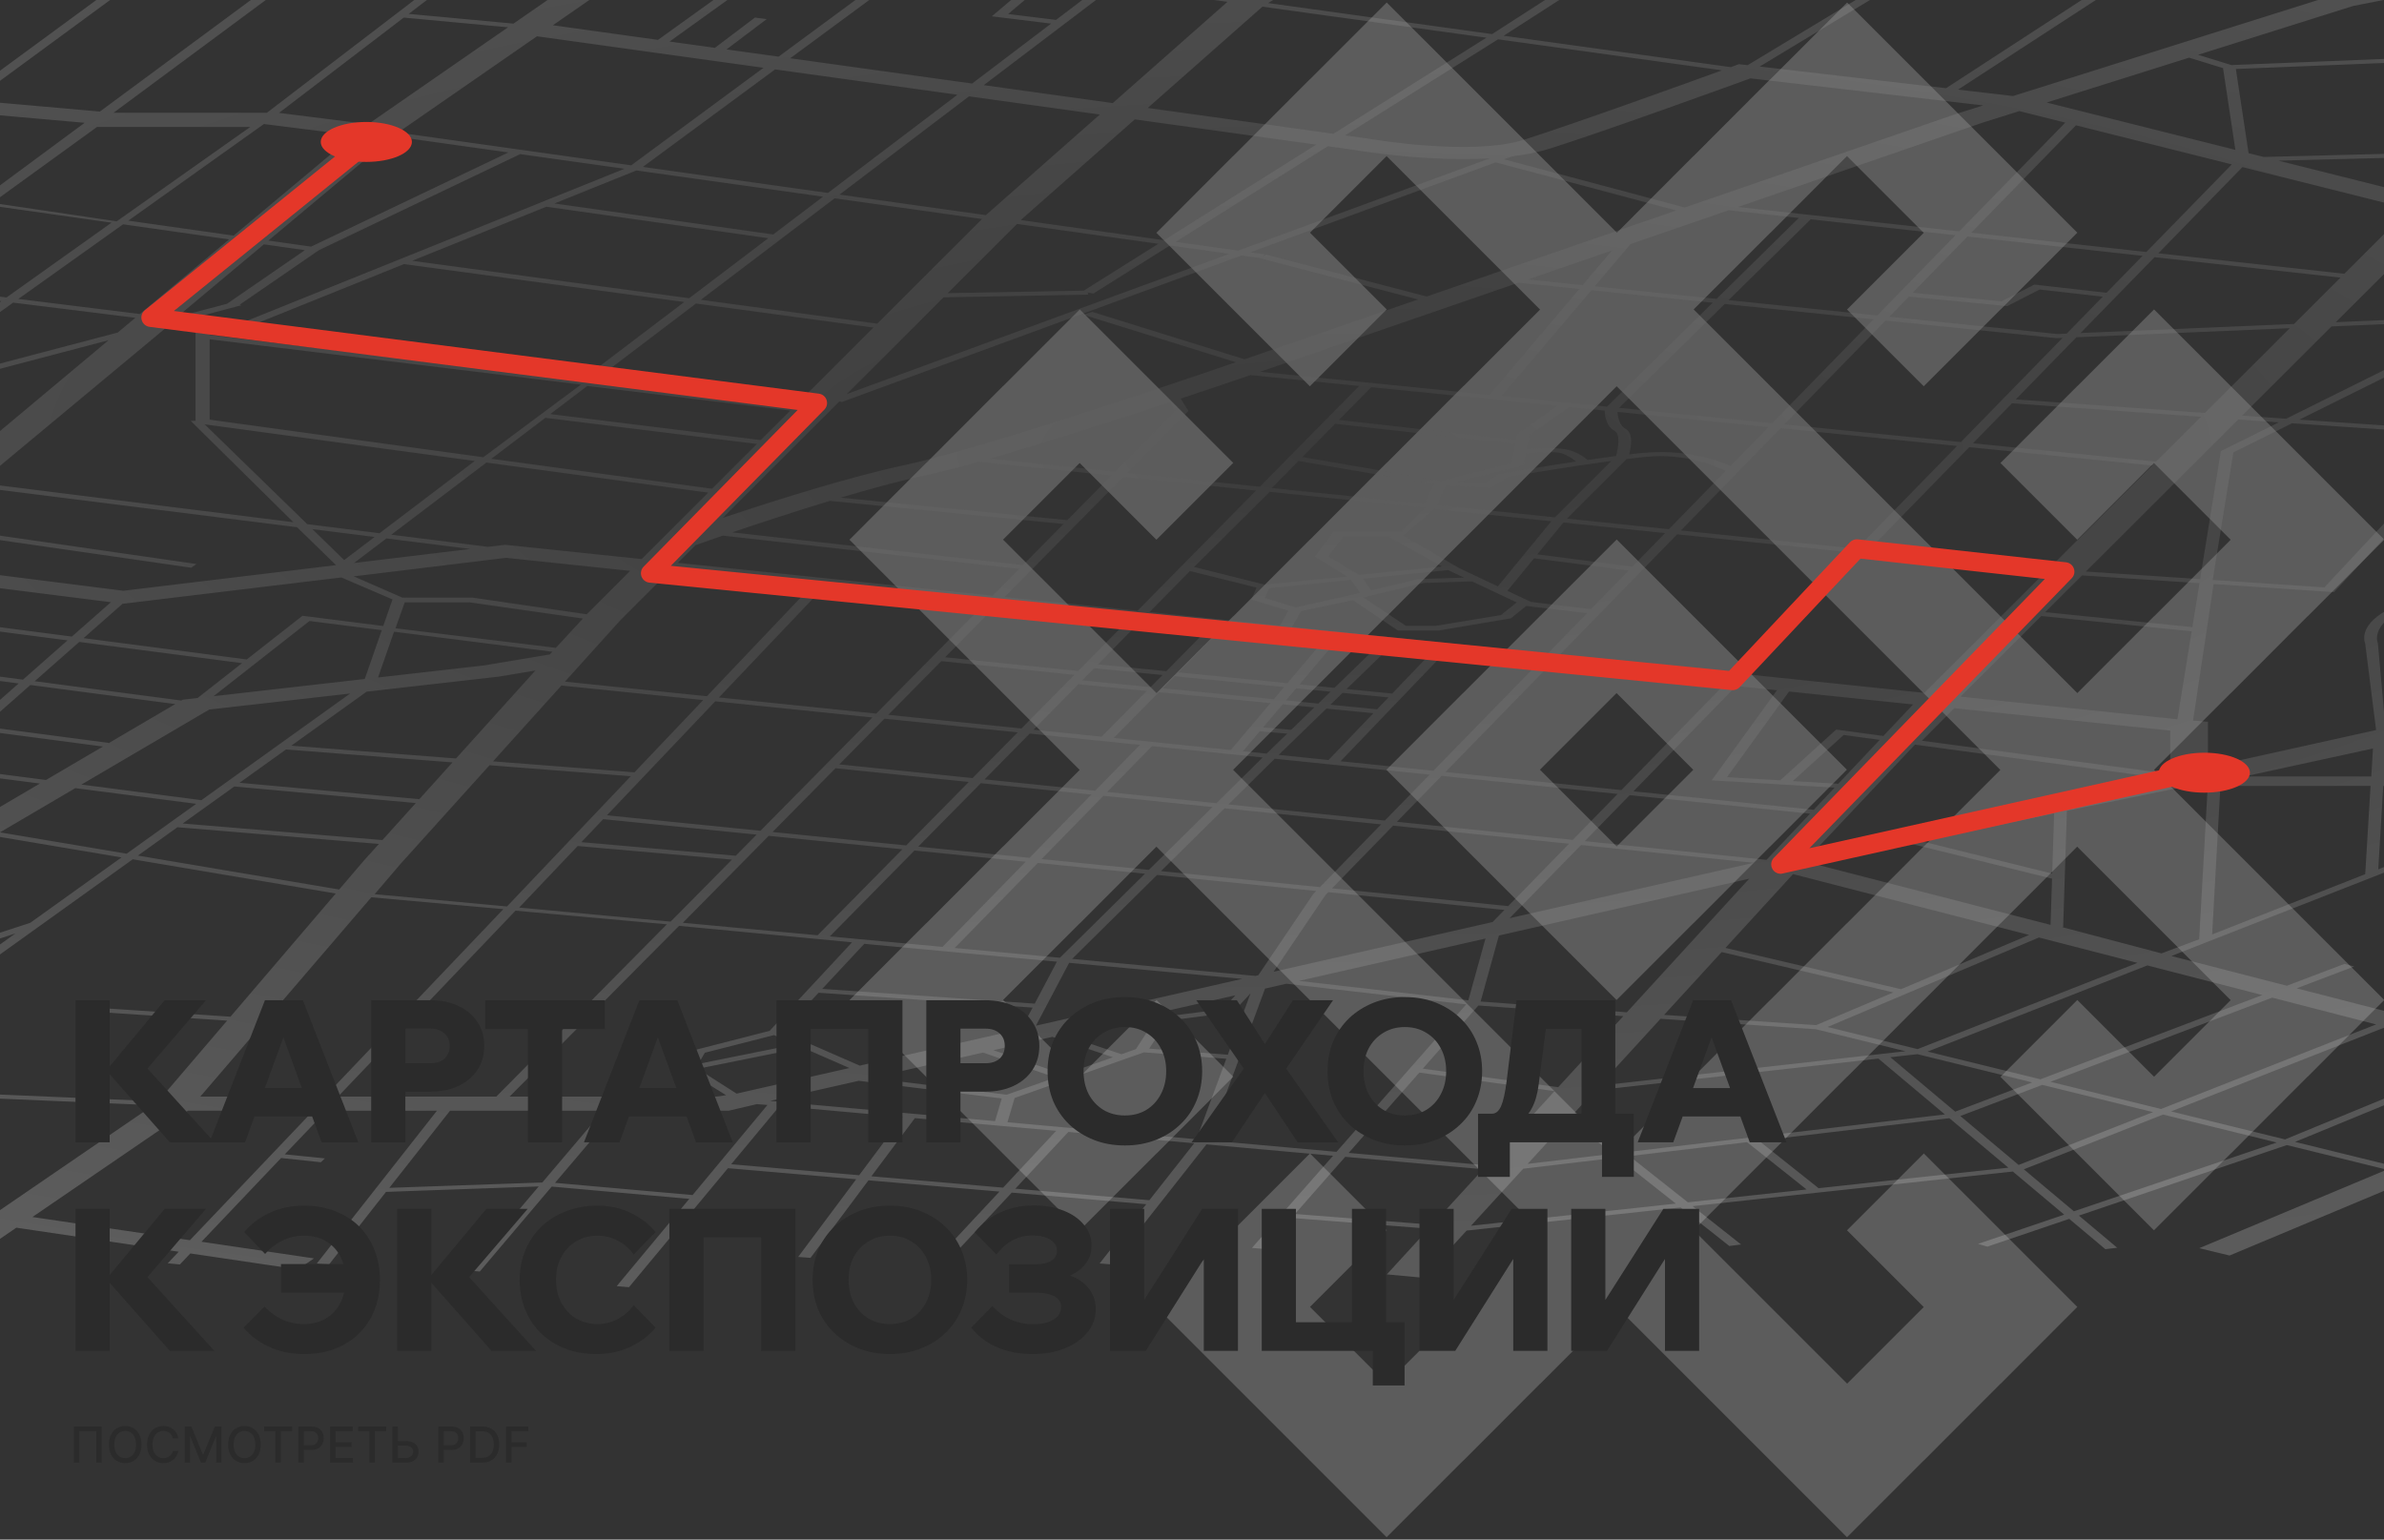 <svg width="960" height="620" viewBox="0 0 960 620" fill="none" xmlns="http://www.w3.org/2000/svg">
<rect x="0" y="0" width="960" height="620" fill="#333333" stroke="none"/>
<g clip-path="url(#clip0_110_209012)">
<g opacity="0.2">
<path d="M929.201 371.802L898.302 340.903L867.403 310.004L898.254 279.152H898.302L929.153 248.253H929.201L960.1 217.306L929.201 186.407L898.302 155.507L867.403 124.608L836.504 155.507H836.456L805.556 186.455L836.456 217.354L867.355 186.455L898.254 217.354L867.403 248.205H867.355L836.504 279.104L805.604 248.205L774.705 217.306L743.806 186.407L712.907 155.507L682.007 124.608L712.859 93.757H712.907L743.758 62.858L774.657 93.757L743.758 124.656L774.657 155.555L805.556 124.656H805.604L836.504 93.709L805.604 62.81L774.705 31.91L743.806 1.011L712.907 31.91H712.859L682.007 62.81H681.959L651.108 93.709L620.209 62.81L589.31 31.91L558.41 1.011L527.511 31.91H527.463L496.612 62.81H496.564L465.665 93.757L496.564 124.656L527.463 155.555L558.41 124.608L527.511 93.709L558.363 62.858L589.262 93.757L620.161 124.656L589.31 155.507H589.262L558.41 186.407H558.363L527.511 217.306H527.463L496.612 248.205H496.564L465.713 279.104L434.814 248.205L403.914 217.306L434.766 186.455L465.665 217.354L496.612 186.407L465.713 155.507L434.814 124.608L403.914 155.507H403.866L373.015 186.407H372.967L342.068 217.354L372.967 248.253L403.866 279.152L434.766 310.052L403.914 340.903H403.866L373.015 371.802H372.967L342.068 402.749L372.967 433.648L403.866 464.548L434.766 495.447L465.665 464.548H465.713L496.612 433.6L465.713 402.701L434.814 433.6L403.914 402.701L434.766 371.85H434.814L465.665 340.951L496.564 371.85L527.463 402.749L558.363 433.648L589.262 464.548L620.161 495.447L589.31 526.298H589.262L558.41 557.197L527.511 526.298L558.41 495.399L527.511 464.5L496.612 495.399H496.564L465.665 526.346L496.564 557.245L527.463 588.145L558.363 619.044L589.262 588.145H589.31L620.161 557.245H620.209L651.06 526.346L681.959 557.245L712.859 588.145L743.758 619.044L774.657 588.145H774.705L805.556 557.245H805.604L836.504 526.298L805.604 495.399L774.705 464.5L743.758 495.447L774.657 526.346L743.806 557.197L712.907 526.298L682.007 495.399L712.859 464.548H712.907L743.758 433.648H743.806L774.657 402.749H774.705L805.556 371.85H805.604L836.456 340.951L867.355 371.85L898.254 402.749L867.403 433.6L836.504 402.701L805.556 433.648L836.456 464.548L867.355 495.447L898.254 464.548H898.302L929.153 433.648H929.201L960.1 402.701L929.201 371.802ZM774.657 340.903H774.609L743.758 371.802H743.71L712.859 402.701H712.811L681.959 433.6H681.911L651.06 464.5L620.161 433.6L589.262 402.701L558.363 371.802L527.463 340.903L496.564 310.004L527.415 279.152H527.463L558.315 248.253H558.363L589.214 217.354H589.262L620.113 186.455H620.161L651.012 155.555L681.911 186.455L712.811 217.354L743.71 248.253L774.609 279.152L805.508 310.052L774.657 340.903Z" fill="white"/>
<path d="M681.913 248.159L651.014 217.259L620.115 248.159H620.067L589.216 279.058H589.168L558.268 310.005L589.168 340.904L620.067 371.803L650.966 402.703L681.865 371.803H681.913L712.764 340.904H712.812L743.712 309.957L712.812 279.058L681.913 248.159ZM651.014 340.856L620.115 309.957L650.966 279.106L681.865 310.005L651.014 340.856Z" fill="white"/>
</g>
<mask id="mask0_110_209012" style="mask-type:luminance" maskUnits="userSpaceOnUse" x="-508" y="-212" width="2066" height="857">
<path d="M1557.83 -212H-507.254V645H1557.83V-212Z" fill="white"/>
</mask>
<g mask="url(#mask0_110_209012)">
<path d="M1591.09 -16.014L1706.83 1.219L1709 -0.256L1593.29 -17.479L1593.5 -17.613L1588.88 -18.314L1588.66 -18.169L1534.24 -26.265L1595.47 -68.785L1620.38 -65.186L1622.49 -66.671L1597.6 -70.28L1598.63 -70.992L1593.99 -71.673L1592.95 -70.951L1544.51 -77.963L1633.1 -139.191L1619.17 -141.233L1600.4 -128.259L1597.17 -129.414C1596.24 -129.146 1503.15 -102.756 1459.58 -92.082C1459.12 -91.968 1458.6 -91.865 1458.13 -91.752L1413.6 -112.862C1477.91 -123.062 1529.24 -135.901 1530.05 -136.108L1530.46 -136.211L1556.62 -152.031L1552.1 -152.783L1526.45 -137.273C1518.3 -135.252 1395.8 -105.251 1294.69 -102.343C1275.94 -101.807 1257.47 -100.621 1239.76 -98.816C1184.06 -93.154 1148.57 -82.697 1135.78 -78.417C1123.99 -82.491 1115.39 -85.894 1113.75 -87.596C1112.84 -88.524 1112.91 -89.937 1113 -91.432C1113.16 -94.773 1113.39 -99.342 1101.56 -102.498C1085.21 -106.86 1051.06 -107.128 990.796 -103.385C984.198 -102.972 977.952 -102.642 972.035 -102.395C976.764 -121.876 1025.54 -148.277 1026.12 -148.586L1012.93 -151.082C1010.45 -149.751 960.563 -122.763 956.64 -101.9C881.161 -100.219 866.654 -112.512 855.73 -121.793C852.343 -124.671 849.431 -127.146 845.084 -129.033C834.325 -133.705 793.509 -141.037 757.05 -146.957L767.272 -153.021L753.756 -155.331L743.348 -149.153C719.93 -152.856 700.487 -155.681 695.521 -156.403L689.191 -151.958C700.332 -150.35 717.442 -147.782 736.058 -144.832L691.04 -118.122L613.393 -130.549L634.653 -146.678L629.944 -147.307L608.829 -131.281L542.529 -141.893L552.865 -149.514L548.167 -150.154L537.945 -142.625L531.182 -143.708L528.89 -142.254L535.921 -141.13L452.698 -79.779L371.066 -92.587L396.993 -110.542L423.54 -107.066L460.164 -121.876L485.223 -146.75L480.36 -147.245L455.579 -122.649L421.908 -109.036L399.141 -112.017L452.275 -148.813L438.336 -150.855L206.768 9.51L164.589 5.591L322.154 -114.811L326.883 -114.946L409.012 -152.783L396.394 -155.558L318.355 -119.597L229.35 -117.049L2.17 -152.041L-4.5 -147.637L10.482 -145.327L-120.145 -86.472L-311.784 -112.935L-228.148 -158.105L-232.547 -158.93L-316.503 -113.584L-454.264 -132.611L-456.298 -131.116L-319.125 -112.171L-343.132 -99.208L-454.223 -115.306L-456.34 -113.821L-345.744 -97.795L-405.229 -65.66L-476.805 -76.076L-483.175 -71.631L-231.091 -34.959L-286.724 3.797L-478.932 -24.13L-481.048 -22.645L-334.995 -1.421C-339.115 1.404 -354.841 12.243 -378.3 29.043L-513.067 10.686L-515.081 12.181L-380.376 30.528C-387.397 35.571 -395.069 41.109 -403.308 47.111C-407.944 50.483 -411.021 53.732 -412.839 56.826L-502.587 40.624L-505.106 42.037L-413.716 58.538C-417.919 68.005 -410.402 76.08 -399.571 82.412L-449.938 117.507L-445.281 118.187L-396.432 84.155C-382.234 91.652 -364.165 96.407 -358.599 97.768L-402.4 129.707L-537.735 110.577L-539.81 112.062L-404.454 131.182L-428.946 149.044L-484.321 141.649L-486.294 143.145L-430.991 150.539L-443.557 159.707L-438.879 160.357L-426.282 151.168L-318.072 165.627L-348.016 187.645L-465.87 172.753L-471.528 177.29L-354.118 192.12L-439.241 254.709L-520.78 244.128L-522.701 245.634L-441.264 256.205L-464.868 273.561L-450.795 275.5L-427.057 258.051L-393.613 262.392L-456.928 279.615L-453.614 280.852L-388.285 263.083L-244.359 281.75L-272.806 306.243L-495.38 282.987L-496.97 284.534L-274.582 307.769L-292.486 323.187L-633.389 287.185L-635 288.731L-294.262 324.713L-312.527 340.44L-537.952 316.081L-539.593 317.628L-314.303 341.977L-330.638 356.044L-502.959 335.645L-504.745 337.171L-332.414 357.57L-351.175 373.73L-479.148 359.426L-480.842 360.963L-352.951 375.256L-372.394 391.994L-487.615 377.938L-489.443 379.454L-374.17 393.521L-394.201 410.764L-551.395 389.375L-553.409 390.87L-395.957 412.28L-416.05 429.585L-511.611 419.282L-516.526 423.913L-421.367 434.174L-443.619 453.335L-438.828 453.902L-416.525 434.7L-314.623 445.693L-465.591 478.746L-456.907 482.768L-297.246 447.807L-247.756 456.563L-437.95 518.719L-434.295 519.853L-243.13 457.378L-133.722 476.735L-167.156 508.705L-162.303 509.221L-129.035 477.385L-7.525 492.462L-50.737 522.04L-36.829 524.102L6.579 494.391L71.96 504.075L67.54 508.726L72.434 509.2L76.647 504.766L119.973 511.18L126.436 506.756L81.129 500.053L113.199 466.329L129.214 468.031L130.825 466.484L114.676 464.855L131.465 447.282H175.947L127.541 508.86L132.497 509.21L155.44 479.973L216.928 477.777L188.265 511.624L193.2 512.046L222.173 477.839L277.559 482.789L248.328 517.935L253.274 518.358L293.13 470.434L344.777 474.879L321.411 506.158L326.388 506.539L349.723 475.312L402.476 479.85L381.298 502.528L386.193 502.992L407.411 480.272L461.578 484.934L442.796 508.798L447.753 509.19L485.802 460.853L536.788 465.432L504.15 502.528L509.075 502.961L520.072 490.462L575.323 494.783L558.461 513.191L573.185 514.563L590.594 495.556L676.739 486.244L696.368 501.764L701.107 501.156L681.582 485.718L810.546 471.785L831.228 489.142L796.545 500.909L800.282 502.022L833.251 490.843L847.79 503.043L852.57 502.466L837.154 489.523L920.883 461.121L961.131 471.022L885.611 502.641L897.816 505.601L973.274 474.013L1040.9 490.637L1010.64 503.641L1014.75 504.611L1044.94 491.627L1081.85 500.702L1084.97 499.413L1047.99 490.317L1126.86 456.408L1197.38 474.59L1126.07 505.879L1130.2 506.838L1167.15 490.627L1232.26 504.796L1235.14 503.456L1170.16 489.307L1201.35 475.611L1357.18 515.78L1366.84 511.985L1267.05 486.264L1293.02 473.837L1367.71 489.987L1376.12 502.919L1381.13 502.589L1345.98 448.499L1378.01 433.184L1445.06 430.987L1503.95 504.322L1508.9 503.92L1450.2 430.822L1515.51 428.677L1565.27 504.281L1570.28 503.94L1520.62 428.502L1581.71 426.501L1619.34 449.354L1632.93 447.086L1598.14 425.965L1666.44 423.727L1665.91 422.108L1595.58 424.418L1480.13 354.321L1586.81 327.848L1583.67 326.559L1477.07 353.012L1423.92 335.531L1603.73 295.59L1600.81 294.259L1420.31 334.572L1364.78 316.525H1456.74L1630.96 271.468L1621.32 267.559L1555.38 284.472L1548.31 254.317L1644.16 252.77L1643.9 251.141L1547.91 252.678L1536.13 202.547L1682.54 199.401L1682.2 197.782L1535.75 200.917L1529.68 175.094L1588.73 162.254L1610.53 162.502L1611.06 157.624L1525.46 156.675L1521.78 127.459L1566.08 104.853L1585.57 104.028L1584.89 102.409L1569.58 103.058L1594.98 90.095L1601.27 90.941L1603.25 89.445L1597.71 88.703L1612.94 80.927L1608.61 80.061L1592.94 88.053L1516.37 77.751L1576.19 33.663L1578.21 33.952L1580.27 32.456L1578.22 32.168L1613.11 6.458L1608.42 5.818L1573.54 31.518L1529.25 25.289L1591.09 -16.014ZM1524.6 24.598L1501.87 21.401L1559.68 -20.696L1586.47 -16.705L1524.6 24.598ZM1510.54 78.699L1513.89 105.389L1460.63 107.648L1460.8 72.006L1510.54 78.699ZM1521.36 161.471L1523.47 170.494L1413.96 194.307L1409.33 184.788L1456.45 160.738L1521.36 161.471ZM1295.6 434.205L1323.54 421.943L1330.75 433.05L1295.6 434.205ZM1331.79 434.659L1340.54 448.127L1291.62 471.527L1237.32 459.781L1291.56 435.968L1331.79 434.659ZM1288.78 434.432L1168.74 438.361L1256.76 400.523L1320.07 416.611L1322.14 419.787L1288.78 434.432ZM654.26 464.061L634.054 448.076L642.262 439.114L756.399 426.295L783.183 448.787L654.26 464.061ZM405.687 451.933L408.578 442.156L460.628 423.789L493.814 426.367L481.806 458.78L405.687 451.933ZM310.105 443.332L345.799 435.236L403.384 442.342L400.689 451.479L310.105 443.332ZM205.219 441.589L273.449 372.843L343.115 379.464L309.929 415.116L279.139 423.015L275.329 429.595L274.317 429.812L292.396 441.042L288.597 441.599H205.219V441.589ZM-127.052 -67.032L-126.051 -67.764L-148.281 -70.982L-118.379 -84.45L-52.358 -75.334L-122.179 -24.491L-174.869 -32.154L-127.052 -67.032ZM-179.516 -32.834L-219.888 -38.713L-151.276 -69.631L-132.742 -66.949L-179.516 -32.834ZM238.198 -102.426L238.333 -101.91L164.795 -47.345L117.443 -53.77L181.894 -101.033L207.16 -105.829L227.171 -108.263L241.947 -101.951V-102.426H238.198ZM339.067 -50.057L314.503 -53.429L323.848 -59.906L347.266 -55.935L354.297 -57.059L341.556 -48.025L339.067 -50.057ZM335.082 -48.84L344.529 -41.126L321.938 -24.893L281.379 -30.504L312.356 -51.955L335.082 -48.84ZM319.862 -23.398L264.962 16.059L222.638 10.17L279.242 -29.029L319.862 -23.398ZM318.716 -6.433L339.202 -10.94L348.773 -19.397L367.297 -16.829L313.522 22.814L292.562 19.906L308.731 7.695L304.013 7.066L287.874 19.266L269.639 16.729L324.55 -22.728L344.075 -20.026L334.937 -11.961L315.804 -7.753L318.716 -6.433ZM600.744 -85.09L625.184 -79.046L596.108 -61.793L533.371 -69.837L560.589 -90.483L600.744 -85.09ZM1019.62 -37.052L982.453 -30.246L985.004 -28.833L1021.48 -35.516C1029.31 -29.019 1035.68 -23.831 1038.98 -21.15L1014.91 -16.447L950.042 -23.45L946.666 -48.541L1014.93 -40.961C1016.54 -39.62 1018.11 -38.321 1019.62 -37.052ZM1393.13 -78.654L1358.15 -53.677L1328.84 -76.468C1347.27 -76.695 1370.14 -77.262 1393.13 -78.654ZM1465.98 -87.534L1470.34 -86.905L1412.56 -44.395L1361.41 -52.006L1399.27 -79.057C1423.58 -80.696 1447.52 -83.326 1465.98 -87.534ZM1470.67 -88.648C1471.67 -88.895 1472.68 -89.143 1473.74 -89.411L1472.36 -88.4L1470.67 -88.648ZM1412.41 203.526L1397.27 203.856L1411.85 200.68L1412.41 203.526ZM1373.39 203.135L1405.19 186.912L1409.27 195.328L1373.39 203.135ZM1362.89 205.414L1348.64 208.508L1345.99 159.511L1392.1 160.027L1404 184.448L1362.89 205.414ZM1139.39 369.553H1137.56L1140.73 316.483H1207.94V341.193L1139.39 369.553ZM1118.5 405.102L1096.51 388.952L1140.29 370.935L1177.51 380.392L1118.5 405.102ZM1094.17 387.24L1069.8 369.347L1133.96 343.287L1132.43 368.522L1132.4 368.924L1136.28 369.914L1094.17 387.24ZM924.848 397.996L947.987 389.21L944.074 388.158L920.883 396.965L874.398 384.981L1012.04 331.025L1063.91 369.1L966.397 408.701L924.848 397.996ZM505.513 392.995L431.727 386.147L465.946 352.341L530.015 358.797L528.828 360.014L506.7 392.726L505.513 392.995ZM457.396 422.5L451.604 424.542L427.979 416.58L497.49 400.801L492.296 406.401L465.636 409.846L457.396 422.5ZM405.398 440.846L350.787 434.102L395.836 423.871L425.026 433.916L405.398 440.846ZM311.664 416.838L320.223 420.571L281.224 428.419L283.826 423.944L311.664 416.838ZM296.279 344.607L234.12 339.13L242.917 329.869L304.684 336.098L296.279 344.607ZM244.394 328.323L288.029 282.42L351.303 288.917L306.222 334.552L244.394 328.323ZM136.576 358.209L55.532 344.545L71.454 333.128L152.58 339.852L146.499 346.597L136.576 358.209ZM-66.814 428.234L-113.258 414.93L-36.571 389.87L-17.665 392.995L-66.814 428.234ZM-88.621 381.279L-41.31 389.096L-117.057 413.847L-155.643 402.792L-88.621 381.279ZM-65.75 228.556L-81.961 241.87L-178.039 229.329L-162.892 216.283L-65.75 228.556ZM204.724 61.394L125.27 99.315L108.098 96.871L158.301 54.866L204.724 61.394ZM526.639 -68.93L492.565 -43.075L467.495 -46.365L498.285 -72.384L526.639 -68.93ZM808.594 -37.001L703.75 26.238L700.25 25.836L696.956 27.042L605.535 14.388L703.048 -48.386L808.594 -37.001ZM952.623 -4.299L950.279 -21.717L1009.24 -15.354L952.623 -4.299ZM947.636 -3.319L938.818 -1.597L938.064 -1.452L937.445 -1.256L863.536 -12.724L887.728 -28.462L945.086 -22.274L947.636 -3.319ZM1051.01 -8.434L1122.88 -11.445L1136.27 16.637L1038.1 20.597L1051.01 -8.434ZM1359.32 -50.511L1410.51 -42.889L1351.79 0.311L1346.53 -0.431L1339.63 0.817L1316.99 -22.408L1320.4 -22.718L1359.32 -50.511ZM1391 70.284L1393.97 110.484L1343.44 112.629L1341.11 69.696L1391 70.284ZM1345.72 154.623L1343.53 114.268L1394.1 112.123L1397.28 155.211L1345.72 154.623ZM1203.78 240.013L1144.58 252.884L1145.65 235.383L1203.62 235.043L1203.78 240.013ZM1208.72 235.012L1227.26 234.898L1208.85 238.9L1208.72 235.012ZM1015.27 329.529L1016.32 316.473H1076.2L1039.78 347.628L1015.27 329.529ZM735.945 413.569L821.057 377.525L860.738 387.756L772.177 422.479L735.945 413.569ZM384.448 381.754L417.922 347.505L461.062 351.846L426.813 385.683L384.448 381.754ZM419.44 345.947L444.335 320.474L488.249 324.992L462.631 350.299L419.44 345.947ZM81.097 322.228L32.795 315.947L84.257 285.741L140.995 279.285L81.097 322.228ZM-28.94 211.529L-10.365 195.988L119.622 212.313L135.316 227.586L49.688 237.899L-46.008 225.813L-30.768 213.066L76.998 228.618L79.105 227.133L-28.94 211.529ZM-68.776 188.645L-24.635 194.193L-42.931 209.508L-107.393 200.206L-68.776 188.645ZM47.395 133.925L-25.533 153.127L-24.614 143.175L5.309 121.869L54.51 127.974L47.395 133.925ZM71.671 129.965L78.733 130.697V169.432L76.823 169.504L118.145 210.302L-8.248 194.461L68.408 130.697L71.671 129.965ZM331.427 79.205L311.364 94.427L223.278 81.938L256.278 68.644L331.427 79.205ZM450.654 -7.062L495.311 -40.951L550.304 -33.732L496.561 -0.699L450.654 -7.062ZM598.545 15.182L536.964 53.866L462.177 43.471L508.363 2.693L598.545 15.182ZM790.04 -22.326L856.69 -11.982L783.648 35.519L708.603 26.795L790.04 -22.326ZM1279.09 12.522C1279.68 13.151 1280.28 13.77 1280.87 14.409L1236.95 65.994L1235.65 66.675L1150.34 57.568L1158.41 53.567L1158.92 53.309L1142.1 18.049L1279.09 12.522ZM730.834 347.979L769.482 339.77L826.323 353.837L825.724 372.441L730.834 347.979ZM448.475 297.178L466.679 278.728L511.625 283.142L495.621 302.014L448.475 297.178ZM272.954 226.648L280.089 219.522C281.854 218.903 285.726 217.531 291.075 215.696L410.385 229.102L399.739 239.879L272.954 226.648ZM223.826 260.887L159.25 253.008L162.988 242.561H189.081L234.719 249.089L223.826 260.887ZM236.268 247.377L190.237 240.653H162.007L142.451 232.103L203.774 224.637L253.738 229.886L236.268 247.377ZM379.977 119.734L438.181 118.651L438.026 117.837L440.308 118.208L471.119 98.851L495.074 102.213L340.977 158.686L379.977 119.734ZM696.089 84.671L724.339 87.775L691.225 120.353L642.17 115.3L656.604 98.284L696.089 84.671ZM1050.3 104.224L1004.36 127.026L940.594 129.738L979.046 91.374L983.372 87.445L1050.3 104.224ZM1147.49 58.981L1232.94 68.098L1185.84 92.787L1113.74 75.75L1147.49 58.981ZM1183.18 94.179L1135.24 119.322L1062.65 101.109L1110.97 77.111L1183.18 94.179ZM1121.4 122.065L1011.01 126.757L1054.34 105.245L1121.4 122.065ZM1029.86 177.713L1080.84 181.168L1079.5 234.145L1038.54 234.383C1033.03 234.414 1027.78 234.527 1022.77 234.713L1027.17 179.116L1029.86 177.713ZM1032.67 176.239L1064.46 159.563L1079.95 179.446L1032.67 176.239ZM1027.37 175.878L1003.55 174.259L1056.23 148.992L1062.72 157.335L1027.37 175.878ZM998.169 173.898L925.922 168.999L1007.38 128.552L1100.99 124.571L998.169 173.898ZM789.482 280.533L822.007 248.068L882.545 254.225L876.814 289.649L789.482 280.533ZM873.923 311.678L773.922 298.291L786.942 285.194L873.923 294.197V311.678ZM730.359 326.105L657.771 318.659L699.145 276.253L715.552 277.965L689.264 314.245L738.774 317.185L730.359 326.105ZM411.923 227.545L294.885 214.386C305.272 210.859 319.583 206.125 334.235 201.691L428.258 211.014L411.923 227.545ZM219.613 168.256L304.777 178.776L286.718 196.813L197.857 184.757L219.613 168.256ZM338.035 161.625L338.995 161.893L499.958 102.893L506.969 103.873L571.038 120.59L501.155 144.681L439.812 125.582L436.24 126.747L497.686 145.877C484.81 150.302 396.559 180.446 364.334 187.284C342.186 191.986 311.85 201.588 291.054 208.539L338.035 161.625ZM611.482 113.846L635.974 116.372L599.815 158.985L507.423 149.724C509.106 149.147 510.18 148.775 510.541 148.652L611.482 113.846ZM615.292 112.536L649.119 100.872L637.296 114.805L615.292 112.536ZM768.687 119.456L808.285 123.272L821.367 116.589L846.747 119.466L832.229 134.348L828.481 134.513L760.819 127.541L768.687 119.456ZM827.448 136.111L827.996 136.173L830.556 136.06L789.616 178.023L718.536 170.896L759.291 129.088L827.448 136.111ZM920.584 168.628L902.886 167.359L938.859 131.45L1000.74 128.82L920.584 168.628ZM887.862 166.287L811.723 160.841L836.142 135.812L922.06 132.161L887.862 166.287ZM774.913 279.017L703.699 271.581L751.061 223.038L823.463 230.567L774.913 279.017ZM554.527 285.638L535.725 283.792L540.65 279.017L559.122 280.852L554.527 285.638ZM560.619 279.295L542.251 277.47L558.627 261.588L575.86 263.382L560.619 279.295ZM532.214 258.834L518.42 275.108L474.536 270.756L490.582 254.482L532.214 258.834ZM511.057 236.889L544.037 233.537L547.651 238.755L544.316 239.539L521.837 244.582L509.333 240.849L511.057 236.889ZM580.63 228.123L547.269 231.505L534.868 224.07L541.022 216.015H560.361L559.504 216.304L580.63 228.123ZM627.022 163.43L610.925 174.815L610.46 177.095L539.174 169.112L552.173 155.922L627.022 163.43ZM640.652 245.304L616.49 242.385L607.001 237.92L617.75 224.823L655.82 229.752L640.652 245.304ZM583.315 229.67L589.531 232.598L571.265 233.197L552.153 237.703L548.921 233.052L583.139 229.577L583.315 229.67ZM573.175 234.774L592.773 234.125L610.749 242.592L604.399 247.697L578.111 252.028H566.154L549.034 240.601L573.175 234.774ZM657.327 228.195L619.041 223.234L629.562 210.415L670.502 214.675L657.327 228.195ZM630.987 208.848L655.035 184.84C657.637 184.52 660.136 184.231 662.459 183.994C679.403 182.272 692.206 188.243 694.922 189.635L672.041 213.107L630.987 208.848ZM717.018 172.454L788.098 179.58L747.705 220.986L676.884 213.623L717.018 172.454ZM696.863 187.634C691.236 185.149 678.257 180.673 660.89 182.447C659.341 182.602 657.709 182.787 656.036 182.983C656.79 180.281 657.926 174.454 654.498 172.629C652.154 171.381 651.462 167.957 651.349 165.874L712.155 171.969L696.863 187.634ZM646.217 165.358C646.238 167.06 646.62 171.618 650.11 173.475C652.516 174.743 651.782 180.25 650.708 183.643C646.981 184.118 643.109 184.654 639.258 185.211C638.081 184.19 635.788 182.509 632.36 181.385C628.21 180.013 619.743 180.467 614.797 180.89L615.964 175.228L631.927 163.935L646.217 165.358ZM612.536 187.665L613.454 187.438L614.446 182.602C619.516 182.096 626.464 181.766 628.684 182.498C631.596 183.458 633.62 185.005 634.591 185.871C619.03 188.181 605.019 190.625 604.11 190.78L603.398 190.903L597.584 194.668L586.505 194.1C592.731 192.533 604.492 189.635 612.536 187.665ZM537.645 170.67L610.119 178.786L608.519 186.603C599.102 188.913 584.998 192.378 580.217 193.636L524.46 184.045L537.645 170.67ZM582.365 195.534L600.506 196.462L607.28 192.079C611.255 191.398 631.204 187.995 648.871 185.623L626.124 208.332L578.699 203.403C580.01 200.216 581.528 196.864 582.365 195.534ZM624.699 209.91L603.17 236.125L587.662 228.824L565.111 215.716L577.46 205.001L624.699 209.91ZM537.078 259.34L553.763 261.083L537.367 276.985L523.303 275.593L537.078 259.34ZM520.299 252.451L523.933 246.108L544.811 241.705L562.943 253.925H579.308L608.395 249.006L614.59 244.025L639.123 246.923L623.212 263.217L520.299 252.451ZM675.366 215.17L746.188 222.533L698.825 271.076L628.065 263.692L675.366 215.17ZM825.012 229.02L752.569 221.491L792.982 180.075L866.664 187.459L825.012 229.02ZM868.213 185.902L794.49 178.507L810.195 162.409L886.303 167.844L868.213 185.902ZM713.663 170.412L652.01 164.234L694.519 122.416L754.448 128.593L713.663 170.412ZM647.126 163.739L604.699 159.48L640.838 116.878L689.656 121.91L647.126 163.739ZM429.797 209.456L338.51 200.412C350.652 196.802 362.774 193.502 372.852 191.368C378.603 190.14 385.934 188.263 394.184 185.953L447.546 191.502L429.797 209.456ZM398.604 184.695C420.896 178.322 448.754 169.35 471.119 161.955L473.308 165.41L449.064 189.944L398.604 184.695ZM478.584 165.503L475.435 160.532C487.299 156.593 497.294 153.2 503.572 151.055L547.3 155.438L507.32 195.998L453.937 190.45L478.584 165.503ZM522.88 185.634L577.522 195.029C576.81 196.029 575.674 198.164 573.753 202.908L512.162 196.503L522.88 185.634ZM573.888 204.496L564.584 213.695V214.118H536.964L529.488 224.142L542.416 232.155L509.261 235.434L480.835 228.329L511.295 198.061L573.888 204.496ZM479.183 229.958L506.008 236.62L503.902 241.457L518.833 245.923L515.394 251.935L462.91 246.459L479.183 229.958ZM485.74 253.987L469.663 270.282L442.135 267.549L458.326 251.131L485.74 253.987ZM440.607 269.096L468.125 271.829L463.323 276.696L435.775 273.994L440.607 269.096ZM473.008 272.313L517.088 276.686L512.947 281.564L468.207 277.171L473.008 272.313ZM521.972 277.171L535.777 278.542L530.851 283.327L517.852 282.049L521.972 277.171ZM529.251 284.864L519.937 293.898L508.631 292.918L516.52 283.616L529.251 284.864ZM534.135 285.349L553.041 287.205L534.971 306.057L514.909 303.994L534.135 285.349ZM580.723 263.898L618.669 267.858L577.202 310.388L539.824 306.552L580.723 263.898ZM623.522 268.363L694.282 275.748L652.908 318.164L582.065 310.894L623.522 268.363ZM740.25 315.617L721.944 314.534L742.419 295.971L756.926 297.941L740.25 315.617ZM739.404 293.795L716.863 314.235L695.438 312.967L720.426 278.48L770.37 283.688L758.402 296.373L739.404 293.795ZM882.834 252.544L823.576 246.521L838.414 231.712L885.694 234.857L882.834 252.544ZM839.973 230.154L901.327 168.916L917.641 170.082L894.667 181.488L894.295 181.673L885.952 233.207L839.973 230.154ZM899.344 182.189L922.969 170.453L995.123 175.352L991.819 176.94L991.602 177.043L935.989 236.538L891.022 233.547L899.344 182.189ZM964.497 89.827L944.033 110.246L869.132 102.007L903 67.283L970.631 84.248L964.497 89.827ZM942.473 111.793L923.774 130.46L837.805 134.11L867.614 103.564L942.473 111.793ZM848.265 117.899L819.209 114.599L806.023 121.343L770.204 117.899L792.27 95.251L862.782 103.017L848.265 117.899ZM755.945 127.026L696.078 120.858L729.161 88.311L787.427 94.726L755.945 127.026ZM574.517 119.404L509.942 102.553L508.321 103.182L509.354 102.44L503.479 101.615L602.334 65.385L674.994 84.753L574.517 119.404ZM498.584 100.924L473.432 97.386L534.713 58.888L544.13 60.198C547.775 60.827 574.703 65.241 599.949 63.766L498.584 100.924ZM323.879 159.686L243.981 149.765L280.254 122.24L351.706 131.904L323.879 159.686ZM322.33 161.244L319.769 163.801L238.498 153.932L242.019 151.261L322.33 161.244ZM318.2 165.358L306.325 177.218L221.585 166.751L236.495 155.438L318.2 165.358ZM194.625 184.128L84.422 168.989V136.627L233.934 154.87L194.625 184.128ZM191.177 185.634L152.828 214.726L123.731 211.075L82.43 170.886L191.177 185.634ZM150.846 216.232L138.589 225.534L125.796 213.086L150.846 216.232ZM155.606 216.83L189.401 221.069L142.585 226.71L155.606 216.83ZM205.963 219.656L203.392 219.388L196.515 220.213L157.578 215.324L195.875 186.273L285.158 198.38L258.385 225.132L205.963 219.656ZM452.389 192.007L505.771 197.555L458.047 245.964L404.592 240.385L452.389 192.007ZM453.463 250.615L434.154 270.199L380.586 264.682L399.998 245.036L453.463 250.615ZM434.247 275.541L461.795 278.243L443.612 296.672L416.198 293.857L434.247 275.541ZM507.299 294.486L518.337 295.435L510.035 303.489L500.495 302.509L507.299 294.486ZM575.684 311.946L557.656 330.437L494.681 323.95L513.319 305.541L575.684 311.946ZM580.547 312.441L651.39 319.711L633.331 338.223L562.519 330.932L580.547 312.441ZM656.253 320.206L728.882 327.663L711.339 346.257L638.184 338.728L656.253 320.206ZM826.385 351.795L773.963 338.821L827.159 327.528L826.385 351.795ZM731.381 341.997L771.123 299.859L867.955 312.998L731.381 341.997ZM883.113 290.175L891.394 235.197L939.871 238.446L996.444 177.744L1000.58 175.723L1024.59 177.352L1022.45 178.466L1022.09 178.652L1017.63 234.939C995.556 236.033 978.695 238.704 967.399 242.942C949.051 249.821 952.086 258.288 952.417 259.092L956.815 293.991L889.101 308.986V290.681L883.113 290.175ZM955.556 301.427L954.885 312.688H903.764L955.556 301.427ZM960.739 299.539L1013.48 288.453L1011.59 312.688H959.996L960.739 299.539ZM960.574 292.898L957.528 258.999L957.497 258.907C957.456 258.824 953.945 250.491 971.333 243.984C981.658 240.117 997.136 237.652 1017.49 236.6L1013.94 281.306L960.574 292.898ZM1022.63 236.352C1027.69 236.156 1033.01 236.043 1038.62 236.012L1079.46 235.775L1078.66 267.229L1019.16 280.161L1022.63 236.352ZM1084.56 235.744L1140.51 235.414L1139.39 254.018L1083.8 266.105L1084.56 235.744ZM1084.61 234.114L1085.96 181.065L1144.29 173.475L1140.63 233.795L1084.61 234.114ZM1085.18 179.405L1068.2 157.603L1118.98 130.975L1143.99 171.742L1085.18 179.405ZM1066.46 155.376L1060.06 147.146L1107.74 124.272L1127.01 123.457L1127.23 123.509L1066.46 155.376ZM1142.59 121.157L1139.28 120.332L1198.99 89.023L1199.93 118.734L1142.59 121.157ZM1200 120.363L1200.47 135.678L1148.2 122.56L1200 120.363ZM1204.04 86.382L1239.74 68.479L1270.57 68.82V115.857L1206.61 118.507L1204.04 86.382ZM1153.59 52.938L1144.95 57.228L1102 58.331L1086.42 20.287L1137.03 18.245L1153.59 52.938ZM1141.49 58.95L1109.62 74.77L1108.64 74.533L1102.66 59.94L1141.49 58.95ZM1103.85 75.43L1106.85 76.142L1058.61 100.099L1041.18 95.726L1030.11 61.807L1097.56 60.074L1103.85 75.43ZM1025 61.931L1035.58 94.313L988.731 82.556L1011.04 62.281L1025 61.931ZM976 79.37L917.496 64.695L994.338 62.725L976 79.37ZM864.31 101.47L793.798 93.705L835.957 50.463L898.714 66.2L864.31 101.47ZM788.955 93.168L699.878 83.361L798.403 49.38L813.168 44.739L831.651 49.38L788.955 93.168ZM787.489 45.956L678.453 83.557L605.69 64.148L608.922 62.962C614.446 62.281 619.732 61.24 624.492 59.724C646.63 52.67 691.907 36.282 704.876 31.559L798.589 42.45L787.489 45.956ZM613.661 56.279C592.525 63.003 551.636 55.939 551.234 55.867L550.914 55.815L541.662 54.526L603.243 15.832L693.425 28.321C680.745 32.931 635.231 49.401 613.661 56.279ZM530.025 58.239L468.754 96.737L411.108 88.631L411.634 88.094L456.963 48.081L530.025 58.239ZM466.441 98.18L436.415 117.043L381.639 118.064L409.549 90.178L466.441 98.18ZM353.254 130.336L282.226 120.735L336.094 79.854L395.434 88.198L353.254 130.336ZM220.005 83.247L309.382 95.922L277.518 120.095L165.962 105.018L220.005 83.247ZM162.678 106.348L275.545 121.611L239.21 149.178L99.446 131.811L162.678 106.348ZM238.715 150.673L235.927 153.354L84.433 134.874V131.326L238.715 150.673ZM44.649 242.509L28.934 256.349L-67.784 243.726L-51.501 230.361L44.649 242.509ZM49.399 243.107L49.564 243.128L137.464 232.547L158.053 241.385L154.325 252.09L121.8 247.975L99.374 265.558L33.652 256.978L49.399 243.107ZM97.463 267.054L79.559 281.09L73.57 281.77L73.013 282.1L13.972 274.324L31.928 258.504L97.463 267.054ZM86.012 280.357L124.629 250.079L153.737 253.76L146.881 273.427L86.012 280.357ZM158.672 254.39L222.411 262.454L221.43 263.537L195.1 267.941L152.24 272.819L158.672 254.39ZM249.804 249.769L268.297 231.299L325.603 237.28L284.642 280.368L227.491 274.5L249.804 249.769ZM330.466 237.786L395.145 244.53L352.841 287.36L289.516 280.863L330.466 237.786ZM379.058 266.239L432.626 271.756L411.324 293.362L357.705 287.855L379.058 266.239ZM409.796 294.919L391.634 313.338L337.983 307.821L356.166 289.412L409.796 294.919ZM414.66 295.414L459.028 299.972L441 318.422L396.497 313.843L414.66 295.414ZM463.901 300.467L508.456 305.036L489.828 323.445L445.873 318.917L463.901 300.467ZM493.122 325.497L556.149 331.984L531.522 357.24L467.505 350.794L493.122 325.497ZM561.002 332.489L631.813 339.78L607.332 364.882L536.396 357.735L561.002 332.489ZM636.676 340.286L706.218 347.443L607.91 369.749L636.676 340.286ZM817.082 376.504L765.517 398.347L694.819 381.723L722.036 352.001L817.082 376.504ZM693.291 383.393L762.44 399.646L731.329 412.826L670.11 408.701L693.291 383.393ZM830.37 373.349H830.804L832.312 326.507L881.254 316.483H889.029L885.57 378.237L870.412 383.93L830.37 373.349ZM894.13 316.483H954.585L952.438 352.032L890.795 376.308L894.13 316.483ZM959.696 316.483H1011.2L1010.17 329.395L957.683 350.083L959.696 316.483ZM1016.7 312.688L1018.67 286.937L1078.5 274.304L1077.53 312.688H1016.7ZM1083.65 272.808L1139.03 261.155L1135.91 312.688H1082.65L1083.65 272.808ZM1144.21 259.639L1203.96 247.026L1206.03 312.678H1141.04L1144.21 259.639ZM1145.74 233.754L1149.44 172.794L1201.43 166.029L1203.57 233.413L1145.74 233.754ZM1148.83 171.113L1122.93 128.902L1131.26 124.53L1200.67 141.938L1201.37 164.265L1148.83 171.113ZM1205.82 143.237L1259.53 156.706L1206.46 163.616L1205.82 143.237ZM1207.19 136.977L1207.43 120.147L1270.56 117.496V152.467L1207.19 136.977ZM1276.26 117.28L1330.08 114.918L1331.3 154.458L1275.09 153.818L1276.26 153.767V117.28ZM1330 113.278L1276.26 115.64V68.882L1328.54 69.511L1330 113.278ZM1241.22 66.881L1241.51 66.737L1241.69 66.633L1283.65 17.358C1298.46 33.137 1313.29 49.287 1325.39 62.704L1325.67 67.871L1241.22 66.881ZM1334.69 55.361C1326.53 46.379 1310.62 28.981 1293.66 10.975L1346.82 1.384L1401.64 9.098L1334.69 55.361ZM1335.09 1.631L1292.15 9.376C1291.27 8.438 1290.38 7.489 1289.48 6.55C1280.35 -3.092 1272.62 -11.115 1266.05 -17.788L1312.07 -21.965L1335.09 1.631ZM1277.6 10.934L1204.7 13.873L1189.29 -14.24L1250.9 -16.819C1259.17 -8.414 1268.31 1.105 1277.6 10.934ZM1199.62 14.079L1141.34 16.43L1127.95 -11.662L1184.22 -14.024L1199.62 14.079ZM1081.34 20.494L1096.9 58.465L1012.91 60.621L1025.3 49.37L1037.36 22.278L1081.34 20.494ZM1010.32 48.194L996.176 61.044L911.58 63.209L905.467 61.673L900.346 27.774L1021.59 22.886L1010.32 48.194ZM900.15 60.343L824.155 41.284L881.512 23.226L895.183 27.434L900.15 60.343ZM810.649 38.665L788.48 36.087L861.295 -11.27L933.614 -0.05L810.649 38.665ZM858.931 -13.446L792.425 -23.759L813.499 -36.475L882.844 -28.988L858.931 -13.446ZM600.847 13.728L510.665 1.239L605.391 -56.977L608.199 -58.637L698.174 -48.922L600.847 13.728ZM591.823 -59.246L552.669 -35.186L497.294 -42.456L531.399 -68.342L593.681 -60.359L591.823 -59.246ZM465.688 -44.849L490.582 -41.58L445.956 -7.723L425.161 -10.6L465.688 -44.849ZM443.994 -6.217L425.243 8.015L405.966 5.643L423.374 -9.063L443.994 -6.217ZM448.672 -5.567L494.279 0.744L448.093 41.511L396.146 34.292L448.672 -5.567ZM442.879 46.121L397.168 86.475L397.003 86.64L338.076 78.359L390.209 38.799L442.879 46.121ZM333.399 77.699L258.86 67.221L312.139 27.95L385.532 38.149L333.399 77.699ZM94.469 131.192L74.995 128.779L97.164 122.942L96.534 122.694L128.45 100.738L209.484 62.065L251.477 67.964L94.469 131.192ZM122.791 100.738L91.402 122.343L71.34 127.624L106.281 98.397L122.791 100.738ZM56.327 126.458L7.395 120.384L49.574 90.332L92.259 96.396L56.327 126.458ZM2.625 119.786L-47.165 113.598L-5.151 82.556L44.907 89.672L2.625 119.786ZM-158.72 60.745L-118.575 66.448L-162.819 99.232L-204.1 94.107L-158.72 60.745ZM-113.898 67.108L-63.727 74.234L-108.343 105.998L-158.039 99.82L-113.898 67.108ZM34.086 49.452L-7.794 80.401L-56.974 73.419L-16.973 44.945L34.086 49.452ZM-61.641 72.759L-111.884 65.623L-46.504 17.173L-22.508 44.461L-21.95 44.512L-61.641 72.759ZM-59.049 74.904L-9.818 81.896L-51.925 113.01L-103.572 106.596L-59.049 74.904ZM-3.127 81.69L39.094 51.112H100.798L46.993 89.126L-3.127 81.69ZM40.219 44.925L-10.065 40.48L-10.355 40.16L55.625 -8.279L103.659 -1.958L40.219 44.925ZM-12.543 37.675L-36.86 10.036L-35.992 9.417L-0.68 -15.674L50.906 -8.888L-12.543 37.675ZM1.406 -17.179L61.231 -59.658L110.721 -52.821L52.93 -10.394L1.406 -17.179ZM-3.323 -17.798L-49.157 -23.831L9.594 -66.784L56.533 -60.298L-3.323 -17.798ZM-51.191 -22.346L-5.409 -16.323L-39.018 7.541L-57.614 -13.601L-55.89 -14.869L-60.505 -15.54L-51.191 -22.346ZM-67.289 -6.475L-48.703 14.677L-116.562 64.963L-156.686 59.26L-67.289 -6.475ZM-129.107 26.692L-177.285 19.689L-123.676 -19.345L-75.942 -12.405L-129.107 26.692ZM-131.141 28.177L-170.739 57.29L-219.764 50.617L-179.33 21.174L-131.141 28.177ZM-172.773 58.795L-217.947 92.013L-264.948 83.526L-221.808 52.113L-172.773 58.795ZM-206.124 95.602L-164.823 100.728L-195.458 123.437L-234.86 116.723L-206.124 95.602ZM-160.063 101.326L-110.428 107.493L-144.502 131.749L-139.835 132.409L-105.658 108.081L-54.95 114.382L-112.597 137.555L-190.935 124.21L-160.063 101.326ZM-115.157 138.958L-149.087 165.472L-202.665 157.902L-165.576 130.377L-115.157 138.958ZM-109.695 139.009L-49.973 115.001L0.539 121.281L-29.488 142.67L-29.694 142.815L-30.778 154.52L-99.174 172.526L-144.42 166.132L-109.695 139.009ZM43.72 137.008L-22.807 192.667L-64.645 187.407L-33.132 177.971L-36.633 176.785L-111.729 199.257L-145.308 186.768L43.72 137.008ZM-111.43 201.412L-44.759 211.034L-60.257 223.997L-149.314 212.746L-111.43 201.412ZM-83.82 243.386L-102.767 258.938L-197.895 246.407L-179.825 230.856L-83.82 243.386ZM-69.633 245.242L27.189 257.886L9.243 273.695L-88.59 260.804L-69.633 245.242ZM7.508 275.232L-11.418 291.908L-110.542 278.841L-90.438 262.33L7.508 275.232ZM12.237 275.851L70.566 283.534L43.895 299.189L-6.689 292.516L12.237 275.851ZM41.448 300.632L18.515 314.101L-24.779 308.481L-8.413 294.063L41.448 300.632ZM16.058 315.535L-14.154 333.273L-48.817 329.653L-26.524 310.017L16.058 315.535ZM-16.808 334.696L-44.459 349.381L-68.352 346.855L-50.551 331.169L-16.808 334.696ZM-47.154 350.815L-75.807 366.026L-88.538 364.655L-70.087 348.402L-47.154 350.815ZM-78.492 367.45L-95.87 376.669L-105.813 379.856L-90.273 366.171L-78.492 367.45ZM-15.579 391.51L-32.843 388.653L6.207 375.896L-15.579 391.51ZM12.186 371.616L-37.583 387.879L-84.852 380.073L-83.675 379.691L-2.507 336.614L48.924 345.287L12.186 371.616ZM0.002 335.191L30.338 317.381L79.012 323.702L50.999 343.782L0.002 335.191ZM153.995 338.295L73.56 331.633L94.366 316.721L167.439 323.383L153.995 338.295ZM168.853 321.825L96.462 315.225L115.182 301.808L182.214 307.016L168.853 321.825ZM117.298 300.292L147.655 278.532L200.779 272.489L215.586 270.024L183.629 305.438L117.298 300.292ZM226.087 276.057L283.166 281.915L255.494 311.018L198.539 306.593L226.087 276.057ZM336.455 309.367L390.106 314.895L364.901 340.461L311.096 335.047L336.455 309.367ZM394.969 315.39L439.482 319.969L414.567 345.452L369.765 340.935L394.969 315.39ZM413.049 347.009L379.543 381.3L334.152 377.092L368.247 342.503L413.049 347.009ZM425.594 387.271L416.673 404.163L331.106 398.223L348.03 380.083L425.594 387.271ZM329.64 399.78L415.816 405.762L411.263 414.373L346.212 429.131L314.958 415.497L329.64 399.78ZM323.238 421.881L342.041 430.09L296.609 440.403L280.946 430.399L323.238 421.881ZM428.465 432.709L400.039 422.923L423.777 417.539L448.176 425.759L428.465 432.709ZM417.158 413.043L430.53 387.725L500.226 394.191L417.158 413.043ZM533.763 360.427L534.878 359.282L605.803 366.429L601.043 371.307L512.854 391.324L533.763 360.427ZM704.359 353.868L655.107 407.649L596.221 403.318L603.594 376.731L704.359 353.868ZM668.675 410.269L731.288 414.487L767.303 423.335L644.028 437.185L668.675 410.269ZM772.125 424.521L818.362 435.886L787.324 447.663L761.211 425.738L772.125 424.521ZM776.224 423.469L864.713 388.777L911.012 400.709L821.646 434.628L776.224 423.469ZM1042.71 349.681L1081.64 316.483H1135.63L1134.13 340.801L1067.49 367.872L1042.71 349.681ZM1215.54 316.483H1267.22L1215.54 339.089V316.483ZM1270.57 273.479L1253.5 273.685V255.823H1270.57V273.479ZM1270.57 253.925H1245.91V275.366L1270.57 275.108V312.688H1211.13L1210.59 245.541L1270.56 232.083V253.925H1270.57ZM1236.52 233.228L1209.46 233.382L1206.92 165.358L1264.34 157.861L1265.35 158.397L1269.28 159.15H1270.56V226.163L1236.52 233.228ZM1276.26 158.696L1332.48 159.346L1336.26 211.808L1276.26 225.06V158.696ZM1397.3 160.089L1450.56 160.687L1408.12 182.333L1397.3 160.089ZM1402.4 155.262L1399.19 111.907L1455.51 109.514L1455.29 155.85L1402.4 155.262ZM1399.07 110.267L1396.12 70.346L1453.46 71.027L1455.7 71.326L1455.52 107.875L1399.07 110.267ZM1341.01 68.056L1340.73 62.859L1415.68 11.068L1464.87 17.977L1391.89 68.655L1341.01 68.056ZM1417.82 9.593L1479.01 -32.7L1527.48 -25.481L1467 16.502L1417.82 9.593ZM1403.79 7.623L1356.48 0.971L1415.16 -42.199L1465.12 -34.763L1403.79 7.623ZM1417.19 -43.704L1475 -86.234L1528.4 -78.51L1467.25 -36.248L1417.19 -43.704ZM1323.39 -76.406L1355.27 -51.624L1316.72 -24.079L1315.48 -23.965L1266.27 -74.426C1276.81 -75.519 1288.18 -76.303 1298.97 -76.303C1304.94 -76.303 1313.37 -76.314 1323.39 -76.406ZM1310.55 -23.522L1264.53 -19.335C1234.18 -50.098 1229.77 -50.903 1226.09 -51.573C1222.84 -52.171 1213.34 -54.698 1201.18 -58.163L1224.2 -68.249C1228.4 -69.064 1243.32 -71.838 1261.43 -73.911L1310.55 -23.522ZM1217.35 -47.551C1221.81 -45.354 1234 -33.907 1249.33 -18.386L1188.4 -15.828L1172.16 -45.447L1192.14 -54.192C1203.82 -50.913 1213.15 -48.448 1217.35 -47.551ZM1167.79 -43.972L1183.33 -15.622L1127.18 -13.271L1117.89 -32.752L1167.79 -43.972ZM1113.21 -31.71L1122.1 -13.065L1051.76 -10.115L1055.61 -18.768L1113.21 -31.71ZM1022.33 21.226L898.57 26.207L885.136 22.071L947.584 2.405L1038.58 -15.364L1022.33 21.226ZM941.482 -49.129L944.859 -24.017L890 -29.936L922.711 -51.212L941.482 -49.129ZM885.105 -30.462L815.915 -37.939L851.104 -59.163L917.837 -51.758L885.105 -30.462ZM811.01 -38.465L751.546 -44.88L762.946 -56.606L758.072 -57.09L746.704 -45.406L705.34 -49.871L739.104 -71.6L846.23 -59.699L811.01 -38.465ZM780.571 -101.972L736.544 -73.632L696.099 -78.49L749.234 -106.994L780.571 -101.972ZM691.236 -79.057L650.781 -83.914L702.325 -114.492L744.639 -107.716L691.236 -79.057ZM648.354 -82.47L734.272 -72.157L700.456 -50.397L610.646 -60.091L648.354 -82.47ZM528.621 -70.435L457.365 -79.129L486.328 -100.487L555.89 -91.133L528.621 -70.435ZM455.331 -77.633L493.504 -72.982L420.473 -11.249L374.009 -17.685L455.331 -77.633ZM418.666 -9.723L399.388 6.571L423.261 9.51L391.458 33.642L318.21 23.464L371.985 -16.179L418.666 -9.723ZM216.236 14.615L307.451 27.3L254.182 66.571L160.273 53.371L216.236 14.615ZM94.076 94.88L51.67 88.858L106.271 49.947L142.327 54.495L94.076 94.88ZM107.458 45.42H45.712L167.469 -44.766L216.371 -37.908L107.458 45.42ZM105.682 -3.443L57.659 -9.764L115.419 -52.171L162.782 -45.633L105.682 -3.443ZM203.712 -107.046L177.857 -102.106L112.755 -54.316L63.317 -61.143L151.352 -123.639L208.503 -114.832L203.712 -107.046ZM58.63 -61.783L11.639 -68.269L98.506 -131.776L146.746 -124.351L58.63 -61.783ZM6.951 -68.93L-45.605 -76.19L42.584 -140.398L93.901 -132.498L6.951 -68.93ZM4.906 -67.434L-65.172 -16.21L-117.532 -23.831L-47.67 -74.705L4.906 -67.434ZM-128.322 -20.026L-181.932 19.009L-234.56 11.367L-181.002 -27.688L-128.322 -20.026ZM-183.987 20.504L-224.472 49.978L-277.597 42.738L-236.615 12.852L-183.987 20.504ZM-282.295 42.099L-327.293 35.963L-284.195 5.932L-241.251 12.171L-282.295 42.099ZM-284.339 43.594L-324.371 72.79L-368.667 64.787L-329.43 37.448L-284.339 43.594ZM-279.631 44.234L-226.507 51.473L-269.409 82.711L-319.889 73.594L-279.631 44.234ZM-271.484 84.207L-300.953 105.668L-352.156 97.108L-321.965 75.09L-271.484 84.207ZM-267.013 85.021L-219.991 93.519L-248.458 114.444L-296.42 106.431L-267.013 85.021ZM-250.492 115.929L-290.669 145.465L-340.406 138.442L-298.475 107.916L-250.492 115.929ZM-258.226 133.904L-223.822 139.318L-221.561 137.854L-256.192 132.409L-236.904 118.229L-170.109 129.604L-207.343 157.242L-276.657 147.455L-258.226 133.904ZM-151.017 166.978L-172.009 183.375L-301.903 166.018L-278.681 148.951L-151.017 166.978ZM-146.34 167.638L-103.572 173.681L-179.743 193.74L-146.34 167.638ZM-149.242 187.82L-115.457 200.381L-154.559 212.076L-213.238 204.661L-149.242 187.82ZM-167.652 215.685L-182.789 228.71L-236.274 221.729L-199.33 211.674L-167.652 215.685ZM-240.642 222.915L-184.554 230.237L-202.613 245.789L-284.876 234.95L-240.642 222.915ZM-289.233 236.136L-204.379 247.315L-223.667 263.919L-333.922 249.388L-336.173 248.903L-289.233 236.136ZM-199.66 247.934L-104.615 260.454L-124.719 276.954L-218.948 264.537L-199.66 247.934ZM-126.567 278.48L-144.223 292.98L-237.854 280.832L-220.714 266.074L-126.567 278.48ZM-112.39 280.357L-13.142 293.434L-29.518 307.862L-130.016 294.826L-112.39 280.357ZM-31.264 309.388L-53.68 329.137L-158.483 318.185L-131.874 296.342L-31.264 309.388ZM-55.415 330.674L-73.205 346.349L-179.154 335.16L-160.331 319.711L-55.415 330.674ZM-74.94 347.876L-93.381 364.119L-197.089 352.908L-180.786 336.697L-74.94 347.876ZM-95.116 365.655L-113.381 381.754L-214.085 369.832L-198.638 354.466L-95.116 365.655ZM-116.107 383.166L-154.951 395.645L-231.452 387.096L-215.654 371.379L-116.107 383.166ZM-158.937 396.924L-206.568 412.218L-251.236 406.773L-233.022 388.653L-158.937 396.924ZM-210.502 413.476L-259.197 429.11L-271.959 427.378L-252.795 408.32L-210.502 413.476ZM-263.069 430.358L-280.622 435.999L-273.528 428.935L-263.069 430.358ZM-159.247 403.957L-120.63 415.013L-176.408 433.235L-241.757 430.441L-159.247 403.957ZM-116.83 416.106L-69.003 429.801L-79.586 437.381L-170.099 433.514L-116.83 416.106ZM53.456 346.04L135.203 359.818L92.806 409.423L41.758 406.009L40.705 407.608L91.464 411.001L63.678 443.507L-74.289 437.608L53.456 346.04ZM149.524 361.344L202.679 366.119L130.783 441.589H80.664L149.524 361.344ZM150.866 360.086L161.264 347.917L197.124 308.161L254.007 312.585L204.156 365.026L150.866 360.086ZM232.633 340.688L294.74 346.164L270.052 371.142L209.06 365.48L232.633 340.688ZM309.557 336.594L363.363 342.008L329.227 376.638L274.967 371.606L309.557 336.594ZM494.423 424.738L462.755 422.283L470.086 411.042L496.488 407.629L503.582 400.007L494.423 424.738ZM598.173 377.958L591.265 402.833L523.076 395.006L598.173 377.958ZM595.323 404.916L653.672 409.206L627.466 437.814L572.938 430.348L595.323 404.916ZM571.554 431.936L626.021 439.392L598.648 469.279L543.087 464.277L571.554 431.936ZM631.731 450.602L649.459 464.628L615.169 468.691L631.731 450.602ZM822.42 436.886L866.995 447.849L812.879 469.124L789.399 449.416L822.42 436.886ZM825.703 435.638L914.987 401.75L956.826 412.538L870.216 446.591L825.703 435.638ZM960.801 413.548L1003.49 424.552L920.15 458.842L874.264 447.56L960.801 413.548ZM970.352 409.732L1066.21 370.801L1090.6 388.704L1012.87 420.685L970.352 409.732ZM1092.92 390.416L1114.95 406.577L1055.19 431.596L1016.85 421.716L1092.92 390.416ZM1189.5 383.445L1252.75 399.523L1132.02 451.427L1067.1 434.69L1189.5 383.445ZM1324.71 415.714L1259.79 399.213L1322.19 372.389L1389.51 390.21L1326.2 418.003L1324.71 415.714ZM1255.8 398.203L1192.6 382.145L1257.06 355.157L1318.26 371.358L1255.8 398.203ZM1180.61 379.093L1143.42 369.636L1209.34 342.513L1245.27 352.022L1180.61 379.093ZM1212.47 341.451L1273.69 316.483H1331.21L1248.35 351.052L1212.47 341.451ZM1276.26 312.688V230.969L1335.64 218.418L1338.87 312.688H1276.26ZM1351.3 258.185L1422.97 257.422L1433.93 312.699H1354.21L1351.3 258.185ZM1351.2 255.792L1348.96 214.355L1389.43 205.558L1389.45 205.651L1412.73 205.156L1422.64 254.647L1351.2 255.792ZM1417.83 205.042L1475.78 203.805L1484.73 253.647L1427.74 254.565L1417.83 205.042ZM1417.51 203.423L1416.76 199.618L1472.85 187.418L1475.49 202.175L1417.51 203.423ZM1460.63 109.298L1514.1 107.029L1516.61 126.984L1460.42 155.654L1460.63 109.298ZM1455.02 69.459L1454.58 69.397L1397.41 68.716L1469.54 18.627L1522.38 26.052L1456.99 69.707L1455.02 69.459ZM1555.05 -21.377L1497.2 20.751L1471.69 17.162L1532.12 -24.79L1555.05 -21.377ZM1590.82 -69.466L1529.61 -26.966L1481.15 -34.185L1542.36 -76.489L1590.82 -69.466ZM1530.54 -79.975L1477.02 -87.719L1482.23 -91.556C1515.52 -100.095 1563.72 -113.502 1589.5 -120.731L1530.54 -79.975ZM1453.95 -90.813C1433.77 -86.585 1404.1 -83.739 1365.35 -82.305L1360.72 -105.633C1377.15 -107.489 1393.4 -109.727 1408.96 -112.14L1453.95 -90.813ZM1295.15 -100.734C1314.88 -101.302 1335.4 -102.879 1355.72 -105.076L1360.27 -82.13C1341.79 -81.511 1321.38 -81.192 1298.97 -81.192C1286.45 -81.192 1273.55 -80.305 1261.7 -79.088L1243.74 -97.506C1260.35 -99.146 1277.63 -100.229 1295.15 -100.734ZM1238.86 -97.022L1256.86 -78.572C1233.85 -75.984 1215.9 -72.364 1214.74 -72.126L1213.53 -71.879L1189.76 -61.473C1173.19 -66.341 1154.19 -72.209 1139.25 -77.252C1151.21 -81.274 1185.17 -91.37 1238.86 -97.022ZM993.718 -98.6C1046.78 -101.9 1079.74 -101.951 1091.71 -98.765C1097.51 -97.218 1097.82 -95 1097.65 -91.525C1097.57 -89.72 1097.47 -87.843 1099.09 -86.173C1104.11 -80.975 1147.39 -67.197 1180.69 -57.503L1158.89 -47.963L1052.04 -23.945C1038.25 -35.155 988.525 -75.953 974.09 -92.969C972.892 -94.392 972.169 -95.908 971.839 -97.506C978.746 -97.754 986.016 -98.125 993.718 -98.6ZM841.357 -120.081C852.591 -110.542 870.588 -95.32 956.609 -97.032C957.001 -95.155 957.848 -93.361 959.283 -91.669C968.855 -80.387 992.934 -59.442 1012.56 -42.941L741.376 -73.065L785.135 -101.24L787.778 -100.817L790.071 -102.271L787.396 -102.694L826.808 -128.063C829.369 -127.362 831.372 -126.723 832.704 -126.145C835.791 -124.805 838.383 -122.618 841.357 -120.081ZM749.75 -142.636C777.928 -138.057 807.015 -132.941 822.73 -129.105L782.832 -103.426L704.741 -115.925L749.75 -142.636ZM688.624 -116.688L627.652 -80.511L603.625 -86.441L602.055 -85.801L603.047 -86.554L562.571 -91.999L611.4 -129.054L688.624 -116.688ZM606.826 -129.786L557.863 -92.628L488.352 -101.972L540.475 -140.398L606.826 -129.786ZM369.331 -18.324L326.625 -24.233L350.064 -41.074L344.168 -45.891L361.525 -58.214L376.745 -60.648L409.796 -84.688L450.654 -78.273L369.331 -18.324ZM405.202 -85.409L372.8 -61.844L347.328 -57.771L325.985 -61.391L368.908 -91.112L405.202 -85.409ZM204.579 10.995L148.264 49.988L112.363 45.461L162.586 7.087L204.579 10.995ZM218.332 -39.734L169.483 -46.478L243.568 -101.219L246.676 -101.611L247.646 -102.415V-112.522L318.953 -114.636L218.332 -39.734ZM241.947 -112.388V-105.004L229.164 -110.305L210.578 -107.902L213.841 -114.11L229.04 -112.079L241.947 -112.388ZM15.139 -144.616L37.968 -141.099L-50.303 -76.829L-115.364 -85.812L15.139 -144.616ZM-314.396 -111.522L-123.16 -85.11L-153.01 -71.662L-338.454 -98.527L-314.396 -111.522ZM-341.067 -97.125L-156.015 -70.322L-224.627 -39.404L-400.551 -65L-341.067 -97.125ZM-226.434 -34.299L-185.659 -28.369L-239.217 10.686L-282.078 4.457L-226.434 -34.299ZM-330.339 -0.761L-288.841 5.272L-331.991 35.334L-373.592 29.672C-350.133 12.862 -334.428 2.033 -330.339 -0.761ZM-398.621 47.75C-390.371 41.738 -382.699 36.2 -375.667 31.157L-334.118 36.819L-373.117 63.993L-408.079 57.682C-406.406 54.516 -403.37 51.205 -398.621 47.75ZM-408.905 59.394L-375.265 65.468L-396.886 80.535C-406.024 74.781 -412.095 67.654 -408.905 59.394ZM-393.85 82.34L-370.794 66.283L-326.425 74.296L-356.493 96.221C-362.957 94.591 -380.613 89.765 -393.85 82.34ZM-354.201 98.603L-303.007 107.163L-345.083 137.792L-397.743 130.357L-354.201 98.603ZM-399.777 131.842L-347.117 139.277L-371.134 156.768L-424.238 149.673L-399.777 131.842ZM-366.416 157.397L-342.44 139.937L-292.692 146.96L-316.038 164.121L-366.416 157.397ZM-303.926 167.514L-173.93 184.881L-188.055 195.926L-218.649 203.98L-333.746 189.439L-303.926 167.514ZM-204.71 211.003L-340.571 247.954L-396.845 235.826L-339.859 193.925L-204.71 211.003ZM-425.033 256.555L-398.91 237.353L-344.608 249.058L-389.255 261.196L-425.033 256.555ZM-383.917 261.887L-340.21 249.996L-336.575 250.78L-336.358 250.821L-225.433 265.435L-242.583 280.203L-383.917 261.887ZM-239.63 282.358L-146.072 294.496L-173.062 316.659L-267.942 306.748L-239.63 282.358ZM-269.729 308.274L-174.921 318.185L-193.723 333.623L-287.633 323.702L-269.729 308.274ZM-289.409 325.229L-195.334 335.16L-211.607 351.341L-307.685 340.966L-289.409 325.229ZM-309.461 342.492L-213.166 352.898L-228.479 368.13L-325.847 356.611L-309.461 342.492ZM-327.613 358.127L-230.038 369.677L-245.929 385.476L-346.343 374.256L-327.613 358.127ZM-348.119 375.782L-247.488 387.023L-265.578 405.009L-367.613 392.561L-348.119 375.782ZM-369.379 394.088L-267.137 406.566L-286.125 425.449L-389.472 411.393L-369.379 394.088ZM-391.248 412.919L-287.695 427.006L-302.584 441.816L-411.197 430.1L-391.248 412.919ZM-285.082 444.363L-246.269 431.905L-180.858 434.7L-236.656 452.933L-285.082 444.363ZM-174.539 434.968L-81.734 438.938L-128.064 472.146L-232.01 453.758L-174.539 434.968ZM-123.459 472.837L-110.645 463.648L-39.431 474.291L-37.263 472.816L-108.57 462.163L-76.478 439.155L61.737 445.064L-1.031 488.028L-123.459 472.837ZM76.472 499.434L13.063 490.09L75.687 447.271H126.137L76.472 499.434ZM207.584 366.728L268.535 372.224L199.86 441.589H136.122L207.584 366.728ZM156.772 478.344L181.233 447.271H242.897L218.374 476.189L156.772 478.344ZM223.505 476.333L248.193 447.271H293.522L304.777 444.631L309.041 444.971L278.891 481.252L223.505 476.333ZM294.441 468.835L313.956 445.374L363.477 449.829L345.965 473.27L294.441 468.835ZM350.9 473.693L368.412 450.272L425.305 455.388L403.942 478.261L350.9 473.693ZM462.828 483.325L408.867 478.684L430.22 455.831L480.887 460.389L462.828 483.325ZM486.772 459.224L509.426 398.099L518.017 396.15L590.419 404.463L538.182 463.844L486.772 459.224ZM521.455 488.873L541.703 465.855L597.223 470.846L576.758 493.194L521.455 488.873ZM592.349 493.617L613.382 470.64L651.369 466.133L674.829 484.697L592.349 493.617ZM656.16 465.566L703.513 459.956L727.488 479.004L679.682 484.171L656.16 465.566ZM732.331 478.488L708.304 459.389L784.99 450.293L808.739 470.228L732.331 478.488ZM835.12 487.791L814.975 470.877L871.042 448.839L916.805 460.09L835.12 487.791ZM924.198 459.843L1007.47 425.583L1045.9 435.494L964.229 469.681L924.198 459.843ZM1043.94 489.276L976.372 472.662L1057.82 438.557L1122.88 455.336L1043.94 489.276ZM1136 452.438L1164.61 440.135L1284.74 436.195L1206.39 470.578L1136 452.438ZM1263.07 485.192L1210.38 471.61L1234.31 461.101L1288.8 472.878L1263.07 485.192ZM1366.23 487.667L1295.86 472.455L1342 450.375L1366.23 487.667ZM1344.53 446.23L1336.91 434.494L1371.42 433.359L1344.53 446.23ZM1335.87 432.895L1327.61 420.169L1393.47 391.262L1418.54 397.893L1443.79 429.347L1335.87 432.895ZM1423.07 396.986L1396.47 389.942L1426.82 376.628L1505.65 427.326L1448.93 429.182L1423.07 396.986ZM1511.06 427.151L1430.19 375.143L1469.06 358.086L1579.14 424.923L1511.06 427.151ZM1466.38 356.487L1392.52 388.9L1325.24 371.09L1391.07 342.792L1411.15 338.326L1466.38 356.487ZM1387.82 341.523L1387.48 341.595L1321.31 370.038L1260.18 353.847L1347.38 317.329L1407.57 337.119L1387.82 341.523ZM1451.31 312.688H1439.05L1428.07 256.947L1485.03 255.658L1493.13 301.354L1451.31 312.688ZM1550.54 285.627L1498.02 299.137L1490.12 255.194L1543.17 254.338L1550.54 285.627ZM1542.8 252.719L1489.83 253.575L1480.88 203.702L1531.03 202.629L1542.8 252.719ZM1530.64 200.989L1480.59 202.062L1477.77 186.345L1524.81 176.115L1530.64 200.989ZM1528.35 169.442L1526.49 161.532L1562.85 161.935L1528.35 169.442ZM1520.33 156.572L1465.83 155.963L1516.97 129.872L1520.33 156.572ZM1521.42 124.53L1519.19 106.812L1559.5 105.1L1521.42 124.53ZM1563.01 103.306L1518.98 105.173L1515.73 79.401L1590.21 89.425L1563.01 103.306ZM1571.54 32.982L1511.68 77.091L1461.71 70.367L1527.06 26.733L1571.54 32.982Z" fill="url(#paint0_radial_110_209012)" fill-opacity="0.22"/>
</g>
<path d="M717.039 351.867C715.686 351.867 714.406 351.145 713.724 349.928C712.909 348.463 713.146 346.638 714.313 345.442L823.421 233.155L749.182 224.956L700.518 276.737C699.713 277.593 698.546 278.026 697.379 277.913L261.513 234.63C260.057 234.485 258.818 233.516 258.323 232.144C257.827 230.773 258.158 229.236 259.18 228.195L321.204 165.09L60.24 131.625C58.733 131.429 57.483 130.356 57.07 128.902C56.657 127.438 57.153 125.87 58.33 124.921L144.681 55.103C146.313 53.783 148.698 54.031 150.02 55.66C151.341 57.29 151.083 59.672 149.462 60.992L70.008 125.231L329.744 158.531C331.168 158.717 332.376 159.686 332.841 161.047C333.316 162.409 332.975 163.914 331.963 164.946L270.135 227.854L696.264 270.168L744.948 218.366C745.764 217.5 746.962 217.067 748.129 217.191L831.961 226.441C833.396 226.596 834.625 227.565 835.11 228.927C835.605 230.288 835.275 231.814 834.263 232.846L728.603 341.585L886.344 306.438C888.389 305.985 890.423 307.274 890.877 309.316C891.332 311.358 890.041 313.389 887.997 313.843L717.855 351.753C717.586 351.836 717.307 351.867 717.039 351.867Z" fill="#E43729"/>
<path d="M165.869 57.156C165.869 61.601 157.65 65.2 147.51 65.2C137.381 65.2 129.162 61.601 129.162 57.156C129.162 52.711 137.381 49.112 147.51 49.112C157.65 49.112 165.869 52.721 165.869 57.156Z" fill="#E43729"/>
<path d="M906.014 311.162C906.014 315.607 897.795 319.206 887.656 319.206C877.527 319.206 869.308 315.607 869.308 311.162C869.308 306.717 877.527 303.118 887.656 303.118C897.806 303.118 906.014 306.717 906.014 311.162Z" fill="#E43729"/>
<path d="M44.16 460H30.4V402.8H44.16V460ZM86.32 460H68.4L42.16 430.32H43.44L66.32 402.8H82.96L58.32 431.52V429.12L86.32 460ZM132.123 449.6H96.442V438.16H132.123V449.6ZM144.283 460H129.483L112.363 412.88H115.883L98.683 460H84.362L106.683 402.8H121.963L144.283 460ZM163.229 460H149.469V402.8H173.389C177.655 402.8 181.415 403.573 184.669 405.12C187.922 406.667 190.455 408.827 192.269 411.6C194.082 414.32 194.989 417.52 194.989 421.2C194.989 424.827 194.082 428.027 192.269 430.8C190.455 433.573 187.922 435.733 184.669 437.28C181.415 438.827 177.655 439.6 173.389 439.6H162.429V428.16H173.389C175.735 428.16 177.602 427.547 178.989 426.32C180.375 425.04 181.069 423.333 181.069 421.2C181.069 419.067 180.375 417.387 178.989 416.16C177.602 414.88 175.735 414.24 173.389 414.24H163.229V460ZM226.354 460H212.594V413.6H226.354V460ZM243.554 414.4H195.394V402.8H243.554V414.4ZM282.913 449.6H247.233V438.16H282.913V449.6ZM295.073 460H280.273L263.153 412.88H266.673L249.473 460H235.153L257.473 402.8H272.753L295.073 460ZM312.684 460V402.8H363.404V460H349.644V406.16L356.204 414.32H319.084L326.444 406.16V460H312.684ZM386.76 460H373V402.8H396.92C401.187 402.8 404.947 403.573 408.2 405.12C411.453 406.667 413.987 408.827 415.8 411.6C417.613 414.32 418.52 417.52 418.52 421.2C418.52 424.827 417.613 428.027 415.8 430.8C413.987 433.573 411.453 435.733 408.2 437.28C404.947 438.827 401.187 439.6 396.92 439.6H385.96V428.16H396.92C399.267 428.16 401.133 427.547 402.52 426.32C403.907 425.04 404.6 423.333 404.6 421.2C404.6 419.067 403.907 417.387 402.52 416.16C401.133 414.88 399.267 414.24 396.92 414.24H386.76V460ZM452.967 461.28C448.434 461.28 444.274 460.533 440.487 459.04C436.701 457.547 433.394 455.467 430.567 452.8C427.794 450.133 425.634 446.987 424.087 443.36C422.594 439.68 421.847 435.68 421.847 431.36C421.847 427.04 422.594 423.067 424.087 419.44C425.634 415.813 427.794 412.667 430.567 410C433.394 407.333 436.701 405.253 440.487 403.76C444.274 402.267 448.434 401.52 452.967 401.52C457.501 401.52 461.661 402.267 465.447 403.76C469.234 405.253 472.514 407.333 475.287 410C478.114 412.667 480.274 415.813 481.767 419.44C483.314 423.067 484.087 427.04 484.087 431.36C484.087 435.68 483.314 439.68 481.767 443.36C480.274 446.987 478.114 450.133 475.287 452.8C472.514 455.467 469.234 457.547 465.447 459.04C461.661 460.533 457.501 461.28 452.967 461.28ZM452.967 449.2C456.274 449.2 459.154 448.453 461.607 446.96C464.114 445.413 466.061 443.307 467.447 440.64C468.887 437.92 469.607 434.827 469.607 431.36C469.607 427.893 468.887 424.827 467.447 422.16C466.061 419.493 464.114 417.413 461.607 415.92C459.154 414.373 456.274 413.6 452.967 413.6C449.714 413.6 446.834 414.373 444.327 415.92C441.821 417.413 439.847 419.493 438.407 422.16C437.021 424.827 436.327 427.893 436.327 431.36C436.327 434.827 437.021 437.92 438.407 440.64C439.847 443.307 441.821 445.413 444.327 446.96C446.834 448.453 449.714 449.2 452.967 449.2ZM496.068 460H479.828L501.988 428.72V432L481.748 402.8H498.068L510.388 422.08H508.308L520.628 402.8H536.788L516.788 432V428.72L538.868 460H522.548L508.228 438.48H510.468L496.068 460ZM565.708 461.28C561.175 461.28 557.015 460.533 553.228 459.04C549.441 457.547 546.135 455.467 543.308 452.8C540.535 450.133 538.375 446.987 536.828 443.36C535.335 439.68 534.588 435.68 534.588 431.36C534.588 427.04 535.335 423.067 536.828 419.44C538.375 415.813 540.535 412.667 543.308 410C546.135 407.333 549.441 405.253 553.228 403.76C557.015 402.267 561.175 401.52 565.708 401.52C570.241 401.52 574.401 402.267 578.188 403.76C581.975 405.253 585.255 407.333 588.028 410C590.855 412.667 593.015 415.813 594.508 419.44C596.055 423.067 596.828 427.04 596.828 431.36C596.828 435.68 596.055 439.68 594.508 443.36C593.015 446.987 590.855 450.133 588.028 452.8C585.255 455.467 581.975 457.547 578.188 459.04C574.401 460.533 570.241 461.28 565.708 461.28ZM565.708 449.2C569.015 449.2 571.895 448.453 574.348 446.96C576.855 445.413 578.801 443.307 580.188 440.64C581.628 437.92 582.348 434.827 582.348 431.36C582.348 427.893 581.628 424.827 580.188 422.16C578.801 419.493 576.855 417.413 574.348 415.92C571.895 414.373 569.015 413.6 565.708 413.6C562.455 413.6 559.575 414.373 557.068 415.92C554.561 417.413 552.588 419.493 551.148 422.16C549.761 424.827 549.068 427.893 549.068 431.36C549.068 434.827 549.761 437.92 551.148 440.64C552.588 443.307 554.561 445.413 557.068 446.96C559.575 448.453 562.455 449.2 565.708 449.2ZM597.188 453.6V448.48H600.868C602.361 448.48 603.561 447.467 604.468 445.44C605.375 443.36 606.121 439.973 606.708 435.28L610.708 402.8H650.468V451.6H636.868V404.56L643.268 414.32H612.228L623.748 404.56L619.588 436.8C619.108 440.587 618.201 443.733 616.868 446.24C615.588 448.693 613.855 450.533 611.668 451.76C609.481 452.987 606.868 453.6 603.828 453.6H597.188ZM595.188 473.92V448.48H657.908V473.92H645.108V453.44L652.308 460H601.988L607.988 454.88V473.92H595.188ZM707.235 449.6H671.555V438.16H707.235V449.6ZM719.395 460H704.595L687.475 412.88H690.995L673.795 460H659.475L681.795 402.8H697.075L719.395 460ZM44.16 544H30.4V486.8H44.16V544ZM86.32 544H68.4L42.16 514.32H43.44L66.32 486.8H82.96L58.32 515.52V513.12L86.32 544ZM122.51 545.28C117.23 545.28 112.483 544.293 108.27 542.32C104.057 540.347 100.67 537.787 98.11 534.64L106.51 526.16C108.377 528.187 110.643 529.867 113.31 531.2C115.977 532.533 118.937 533.2 122.19 533.2C125.71 533.2 128.723 532.453 131.23 530.96C133.79 529.413 135.737 527.307 137.07 524.64C138.457 521.92 139.15 518.827 139.15 515.36C139.15 511.893 138.483 508.827 137.15 506.16C135.817 503.493 133.897 501.413 131.39 499.92C128.883 498.373 125.87 497.6 122.35 497.6C119.203 497.6 116.27 498.293 113.55 499.68C110.883 501.013 108.617 502.773 106.75 504.96L98.35 496.16C100.91 493.013 104.27 490.453 108.43 488.48C112.643 486.507 117.283 485.52 122.35 485.52C127.043 485.52 131.257 486.267 134.99 487.76C138.777 489.2 142.003 491.253 144.67 493.92C147.337 496.587 149.39 499.76 150.83 503.44C152.27 507.067 152.99 511.067 152.99 515.44C152.99 521.253 151.737 526.4 149.23 530.88C146.723 535.36 143.177 538.88 138.59 541.44C134.057 544 128.697 545.28 122.51 545.28ZM113.15 520.56V509.04H146.99V520.56H113.15ZM173.701 544H159.941V486.8H173.701V544ZM215.861 544H197.941L171.701 514.32H172.981L195.861 486.8H212.501L187.861 515.52V513.12L215.861 544ZM255.177 525.6L263.977 534.64C261.417 537.787 258.057 540.347 253.897 542.32C249.79 544.293 245.257 545.28 240.297 545.28C235.657 545.28 231.444 544.56 227.657 543.12C223.87 541.627 220.59 539.547 217.817 536.88C215.097 534.213 212.99 531.067 211.497 527.44C210.004 523.76 209.257 519.733 209.257 515.36C209.257 511.04 210.03 507.067 211.577 503.44C213.124 499.76 215.284 496.587 218.057 493.92C220.884 491.253 224.19 489.2 227.977 487.76C231.817 486.267 236.03 485.52 240.617 485.52C245.577 485.52 250.057 486.507 254.057 488.48C258.11 490.453 261.417 493.013 263.977 496.16L255.177 505.2C253.524 502.853 251.417 501.013 248.857 499.68C246.35 498.293 243.604 497.6 240.617 497.6C237.417 497.6 234.537 498.373 231.977 499.92C229.47 501.413 227.497 503.493 226.057 506.16C224.617 508.827 223.897 511.893 223.897 515.36C223.897 518.827 224.617 521.92 226.057 524.64C227.497 527.307 229.47 529.413 231.977 530.96C234.537 532.453 237.417 533.2 240.617 533.2C243.604 533.2 246.35 532.507 248.857 531.12C251.417 529.733 253.524 527.893 255.177 525.6ZM269.556 544V486.8H320.276V544H306.516V490.16L313.076 498.32H275.956L283.316 490.16V544H269.556ZM358.352 545.28C353.819 545.28 349.659 544.533 345.872 543.04C342.085 541.547 338.779 539.467 335.952 536.8C333.179 534.133 331.019 530.987 329.472 527.36C327.979 523.68 327.232 519.68 327.232 515.36C327.232 511.04 327.979 507.067 329.472 503.44C331.019 499.813 333.179 496.667 335.952 494C338.779 491.333 342.085 489.253 345.872 487.76C349.659 486.267 353.819 485.52 358.352 485.52C362.885 485.52 367.045 486.267 370.832 487.76C374.619 489.253 377.899 491.333 380.672 494C383.499 496.667 385.659 499.813 387.152 503.44C388.699 507.067 389.472 511.04 389.472 515.36C389.472 519.68 388.699 523.68 387.152 527.36C385.659 530.987 383.499 534.133 380.672 536.8C377.899 539.467 374.619 541.547 370.832 543.04C367.045 544.533 362.885 545.28 358.352 545.28ZM358.352 533.2C361.659 533.2 364.539 532.453 366.992 530.96C369.499 529.413 371.445 527.307 372.832 524.64C374.272 521.92 374.992 518.827 374.992 515.36C374.992 511.893 374.272 508.827 372.832 506.16C371.445 503.493 369.499 501.413 366.992 499.92C364.539 498.373 361.659 497.6 358.352 497.6C355.099 497.6 352.219 498.373 349.712 499.92C347.205 501.413 345.232 503.493 343.792 506.16C342.405 508.827 341.712 511.893 341.712 515.36C341.712 518.827 342.405 521.92 343.792 524.64C345.232 527.307 347.205 529.413 349.712 530.96C352.219 532.453 355.099 533.2 358.352 533.2ZM415.718 545.28C410.544 545.28 405.824 544.373 401.558 542.56C397.291 540.693 393.798 538.053 391.078 534.64L399.638 525.92C401.771 528.32 404.251 530.16 407.078 531.44C409.958 532.667 412.998 533.28 416.198 533.28C418.491 533.28 420.464 532.987 422.118 532.4C423.771 531.813 425.051 531.013 425.958 530C426.864 528.933 427.318 527.707 427.318 526.32C427.318 524.453 426.438 523.04 424.678 522.08C422.918 521.067 420.358 520.56 416.998 520.56H406.358V509.12H417.078C419.798 509.12 421.904 508.64 423.398 507.68C424.891 506.667 425.638 505.333 425.638 503.68C425.638 501.813 424.731 500.32 422.918 499.2C421.158 498.08 418.784 497.52 415.798 497.52C412.918 497.52 410.304 498.133 407.958 499.36C405.611 500.533 403.371 502.48 401.238 505.2L392.518 496.24C395.504 492.613 398.998 489.92 402.998 488.16C406.998 486.347 411.424 485.44 416.278 485.44C420.758 485.44 424.758 486.133 428.278 487.52C431.798 488.907 434.544 490.827 436.518 493.28C438.544 495.68 439.558 498.453 439.558 501.6C439.558 504.32 438.784 506.72 437.238 508.8C435.691 510.88 433.558 512.507 430.838 513.68C434.038 514.747 436.571 516.48 438.438 518.88C440.304 521.227 441.238 524 441.238 527.2C441.238 530.72 440.118 533.84 437.878 536.56C435.691 539.28 432.678 541.413 428.838 542.96C424.998 544.507 420.624 545.28 415.718 545.28ZM446.987 544V486.8H460.747V538.32H451.307L484.107 486.8H498.507V544H484.747V491.76H494.347L461.387 544H446.987ZM508.084 544V486.8H521.844V540.64L514.484 532.48H550.964L544.404 540.64V486.8H558.164V544H508.084ZM552.804 557.92V532.48H565.604V557.92H552.804ZM571.603 544V486.8H585.363V538.32H575.923L608.723 486.8H623.123V544H609.363V491.76H618.963L586.003 544H571.603ZM632.7 544V486.8H646.46V538.32H637.02L669.82 486.8H684.22V544H670.46V491.76H680.06L647.1 544H632.7Z" fill="#2B2B2B"/>
<path d="M40.969 574.455V589H38.781V576.33H31.935V589H29.747V574.455H40.969ZM56.959 581.727C56.959 583.28 56.675 584.616 56.107 585.733C55.539 586.846 54.76 587.703 53.771 588.304C52.786 588.901 51.666 589.199 50.411 589.199C49.152 589.199 48.027 588.901 47.038 588.304C46.053 587.703 45.276 586.843 44.708 585.726C44.14 584.608 43.856 583.276 43.856 581.727C43.856 580.174 44.14 578.841 44.708 577.729C45.276 576.611 46.053 575.754 47.038 575.158C48.027 574.556 49.152 574.256 50.411 574.256C51.666 574.256 52.786 574.556 53.771 575.158C54.76 575.754 55.539 576.611 56.107 577.729C56.675 578.841 56.959 580.174 56.959 581.727ZM54.786 581.727C54.786 580.544 54.594 579.547 54.211 578.737C53.832 577.923 53.311 577.307 52.648 576.891C51.99 576.469 51.245 576.259 50.411 576.259C49.573 576.259 48.825 576.469 48.167 576.891C47.509 577.307 46.988 577.923 46.604 578.737C46.226 579.547 46.036 580.544 46.036 581.727C46.036 582.911 46.226 583.91 46.604 584.724C46.988 585.534 47.509 586.15 48.167 586.571C48.825 586.988 49.573 587.196 50.411 587.196C51.245 587.196 51.99 586.988 52.648 586.571C53.311 586.15 53.832 585.534 54.211 584.724C54.594 583.91 54.786 582.911 54.786 581.727ZM71.777 579.185H69.561C69.475 578.711 69.317 578.295 69.085 577.935C68.853 577.575 68.569 577.269 68.233 577.018C67.896 576.768 67.52 576.578 67.103 576.45C66.691 576.322 66.253 576.259 65.789 576.259C64.951 576.259 64.201 576.469 63.538 576.891C62.88 577.312 62.359 577.93 61.975 578.744C61.597 579.559 61.407 580.553 61.407 581.727C61.407 582.911 61.597 583.91 61.975 584.724C62.359 585.539 62.882 586.154 63.545 586.571C64.208 586.988 64.954 587.196 65.782 587.196C66.242 587.196 66.677 587.134 67.089 587.011C67.506 586.884 67.882 586.696 68.218 586.45C68.555 586.204 68.839 585.903 69.071 585.548C69.307 585.188 69.471 584.777 69.561 584.312L71.777 584.32C71.658 585.035 71.429 585.693 71.088 586.294C70.751 586.891 70.318 587.407 69.788 587.842C69.262 588.273 68.661 588.607 67.984 588.844C67.307 589.08 66.568 589.199 65.768 589.199C64.509 589.199 63.386 588.901 62.402 588.304C61.417 587.703 60.64 586.843 60.072 585.726C59.509 584.608 59.227 583.276 59.227 581.727C59.227 580.174 59.511 578.841 60.079 577.729C60.647 576.611 61.424 575.754 62.409 575.158C63.394 574.556 64.513 574.256 65.768 574.256C66.54 574.256 67.26 574.367 67.927 574.589C68.6 574.807 69.203 575.129 69.738 575.555C70.273 575.977 70.716 576.493 71.066 577.104C71.417 577.71 71.653 578.403 71.777 579.185ZM74.403 574.455H77.066L81.697 585.761H81.867L86.498 574.455H89.161V589H87.073V578.474H86.938L82.648 588.979H80.915L76.626 578.467H76.491V589H74.403V574.455ZM104.987 581.727C104.987 583.28 104.703 584.616 104.135 585.733C103.566 586.846 102.788 587.703 101.798 588.304C100.813 588.901 99.693 589.199 98.439 589.199C97.179 589.199 96.055 588.901 95.065 588.304C94.08 587.703 93.304 586.843 92.735 585.726C92.167 584.608 91.883 583.276 91.883 581.727C91.883 580.174 92.167 578.841 92.735 577.729C93.304 576.611 94.08 575.754 95.065 575.158C96.055 574.556 97.179 574.256 98.439 574.256C99.693 574.256 100.813 574.556 101.798 575.158C102.788 575.754 103.566 576.611 104.135 577.729C104.703 578.841 104.987 580.174 104.987 581.727ZM102.814 581.727C102.814 580.544 102.622 579.547 102.238 578.737C101.859 577.923 101.339 577.307 100.676 576.891C100.018 576.469 99.272 576.259 98.439 576.259C97.6 576.259 96.852 576.469 96.194 576.891C95.536 577.307 95.015 577.923 94.632 578.737C94.253 579.547 94.064 580.544 94.064 581.727C94.064 582.911 94.253 583.91 94.632 584.724C95.015 585.534 95.536 586.15 96.194 586.571C96.852 586.988 97.6 587.196 98.439 587.196C99.272 587.196 100.018 586.988 100.676 586.571C101.339 586.15 101.859 585.534 102.238 584.724C102.622 583.91 102.814 582.911 102.814 581.727ZM106.381 576.344V574.455H117.638V576.344H113.099V589H110.912V576.344H106.381ZM120.125 589V574.455H125.31C126.442 574.455 127.379 574.661 128.123 575.072C128.866 575.484 129.422 576.048 129.792 576.763C130.161 577.473 130.346 578.273 130.346 579.163C130.346 580.058 130.158 580.863 129.784 581.578C129.415 582.288 128.856 582.852 128.108 583.268C127.365 583.68 126.43 583.886 125.303 583.886H121.738V582.026H125.104C125.819 582.026 126.399 581.902 126.844 581.656C127.289 581.405 127.616 581.064 127.824 580.634C128.033 580.203 128.137 579.713 128.137 579.163C128.137 578.614 128.033 578.126 127.824 577.7C127.616 577.274 127.287 576.94 126.837 576.699C126.392 576.457 125.805 576.337 125.076 576.337H122.32V589H120.125ZM132.918 589V574.455H142.038V576.344H135.113V580.776H141.562V582.658H135.113V587.111H142.123V589H132.918ZM144.252 576.344V574.455H155.509V576.344H150.971V589H148.783V576.344H144.252ZM159.538 580.321H163.458C164.538 580.321 165.456 580.496 166.214 580.847C166.971 581.197 167.549 581.692 167.947 582.331C168.349 582.97 168.548 583.723 168.543 584.589C168.548 585.456 168.349 586.221 167.947 586.884C167.549 587.546 166.971 588.065 166.214 588.439C165.456 588.813 164.538 589 163.458 589H158.011V574.455H160.212V587.153H163.458C164.088 587.153 164.618 587.03 165.049 586.784C165.485 586.538 165.814 586.218 166.036 585.825C166.263 585.432 166.377 585.011 166.377 584.561C166.377 583.908 166.126 583.347 165.624 582.878C165.122 582.404 164.4 582.168 163.458 582.168H159.538V580.321ZM176.512 589V574.455H181.697C182.828 574.455 183.766 574.661 184.509 575.072C185.253 575.484 185.809 576.048 186.178 576.763C186.548 577.473 186.732 578.273 186.732 579.163C186.732 580.058 186.545 580.863 186.171 581.578C185.802 582.288 185.243 582.852 184.495 583.268C183.752 583.68 182.817 583.886 181.69 583.886H178.124V582.026H181.491C182.206 582.026 182.786 581.902 183.231 581.656C183.676 581.405 184.003 581.064 184.211 580.634C184.419 580.203 184.523 579.713 184.523 579.163C184.523 578.614 184.419 578.126 184.211 577.7C184.003 577.274 183.674 576.94 183.224 576.699C182.779 576.457 182.192 576.337 181.462 576.337H178.707V589H176.512ZM194.014 589H189.305V574.455H194.163C195.588 574.455 196.812 574.746 197.835 575.328C198.858 575.906 199.641 576.737 200.186 577.821C200.735 578.901 201.01 580.196 201.01 581.706C201.01 583.221 200.733 584.523 200.179 585.612C199.629 586.701 198.834 587.539 197.792 588.126C196.751 588.709 195.491 589 194.014 589ZM191.5 587.082H193.893C195.001 587.082 195.922 586.874 196.656 586.457C197.39 586.036 197.939 585.428 198.304 584.632C198.668 583.832 198.85 582.857 198.85 581.706C198.85 580.565 198.668 579.597 198.304 578.801C197.944 578.006 197.406 577.402 196.691 576.99C195.976 576.578 195.089 576.372 194.028 576.372H191.5V587.082ZM203.739 589V574.455H212.759V576.344H205.933V580.776H212.112V582.658H205.933V589H203.739Z" fill="#2B2B2B"/>
</g>
<defs>
<radialGradient id="paint0_radial_110_209012" cx="0" cy="0" r="1" gradientUnits="userSpaceOnUse" gradientTransform="translate(537 182.583) scale(1123.26 357.75)">
<stop stop-color="#565656"/>
<stop offset="1" stop-color="#F2F2F2"/>
</radialGradient>
<clipPath id="clip0_110_209012">
<rect width="960" height="620" fill="white"/>
</clipPath>
</defs>
</svg>
